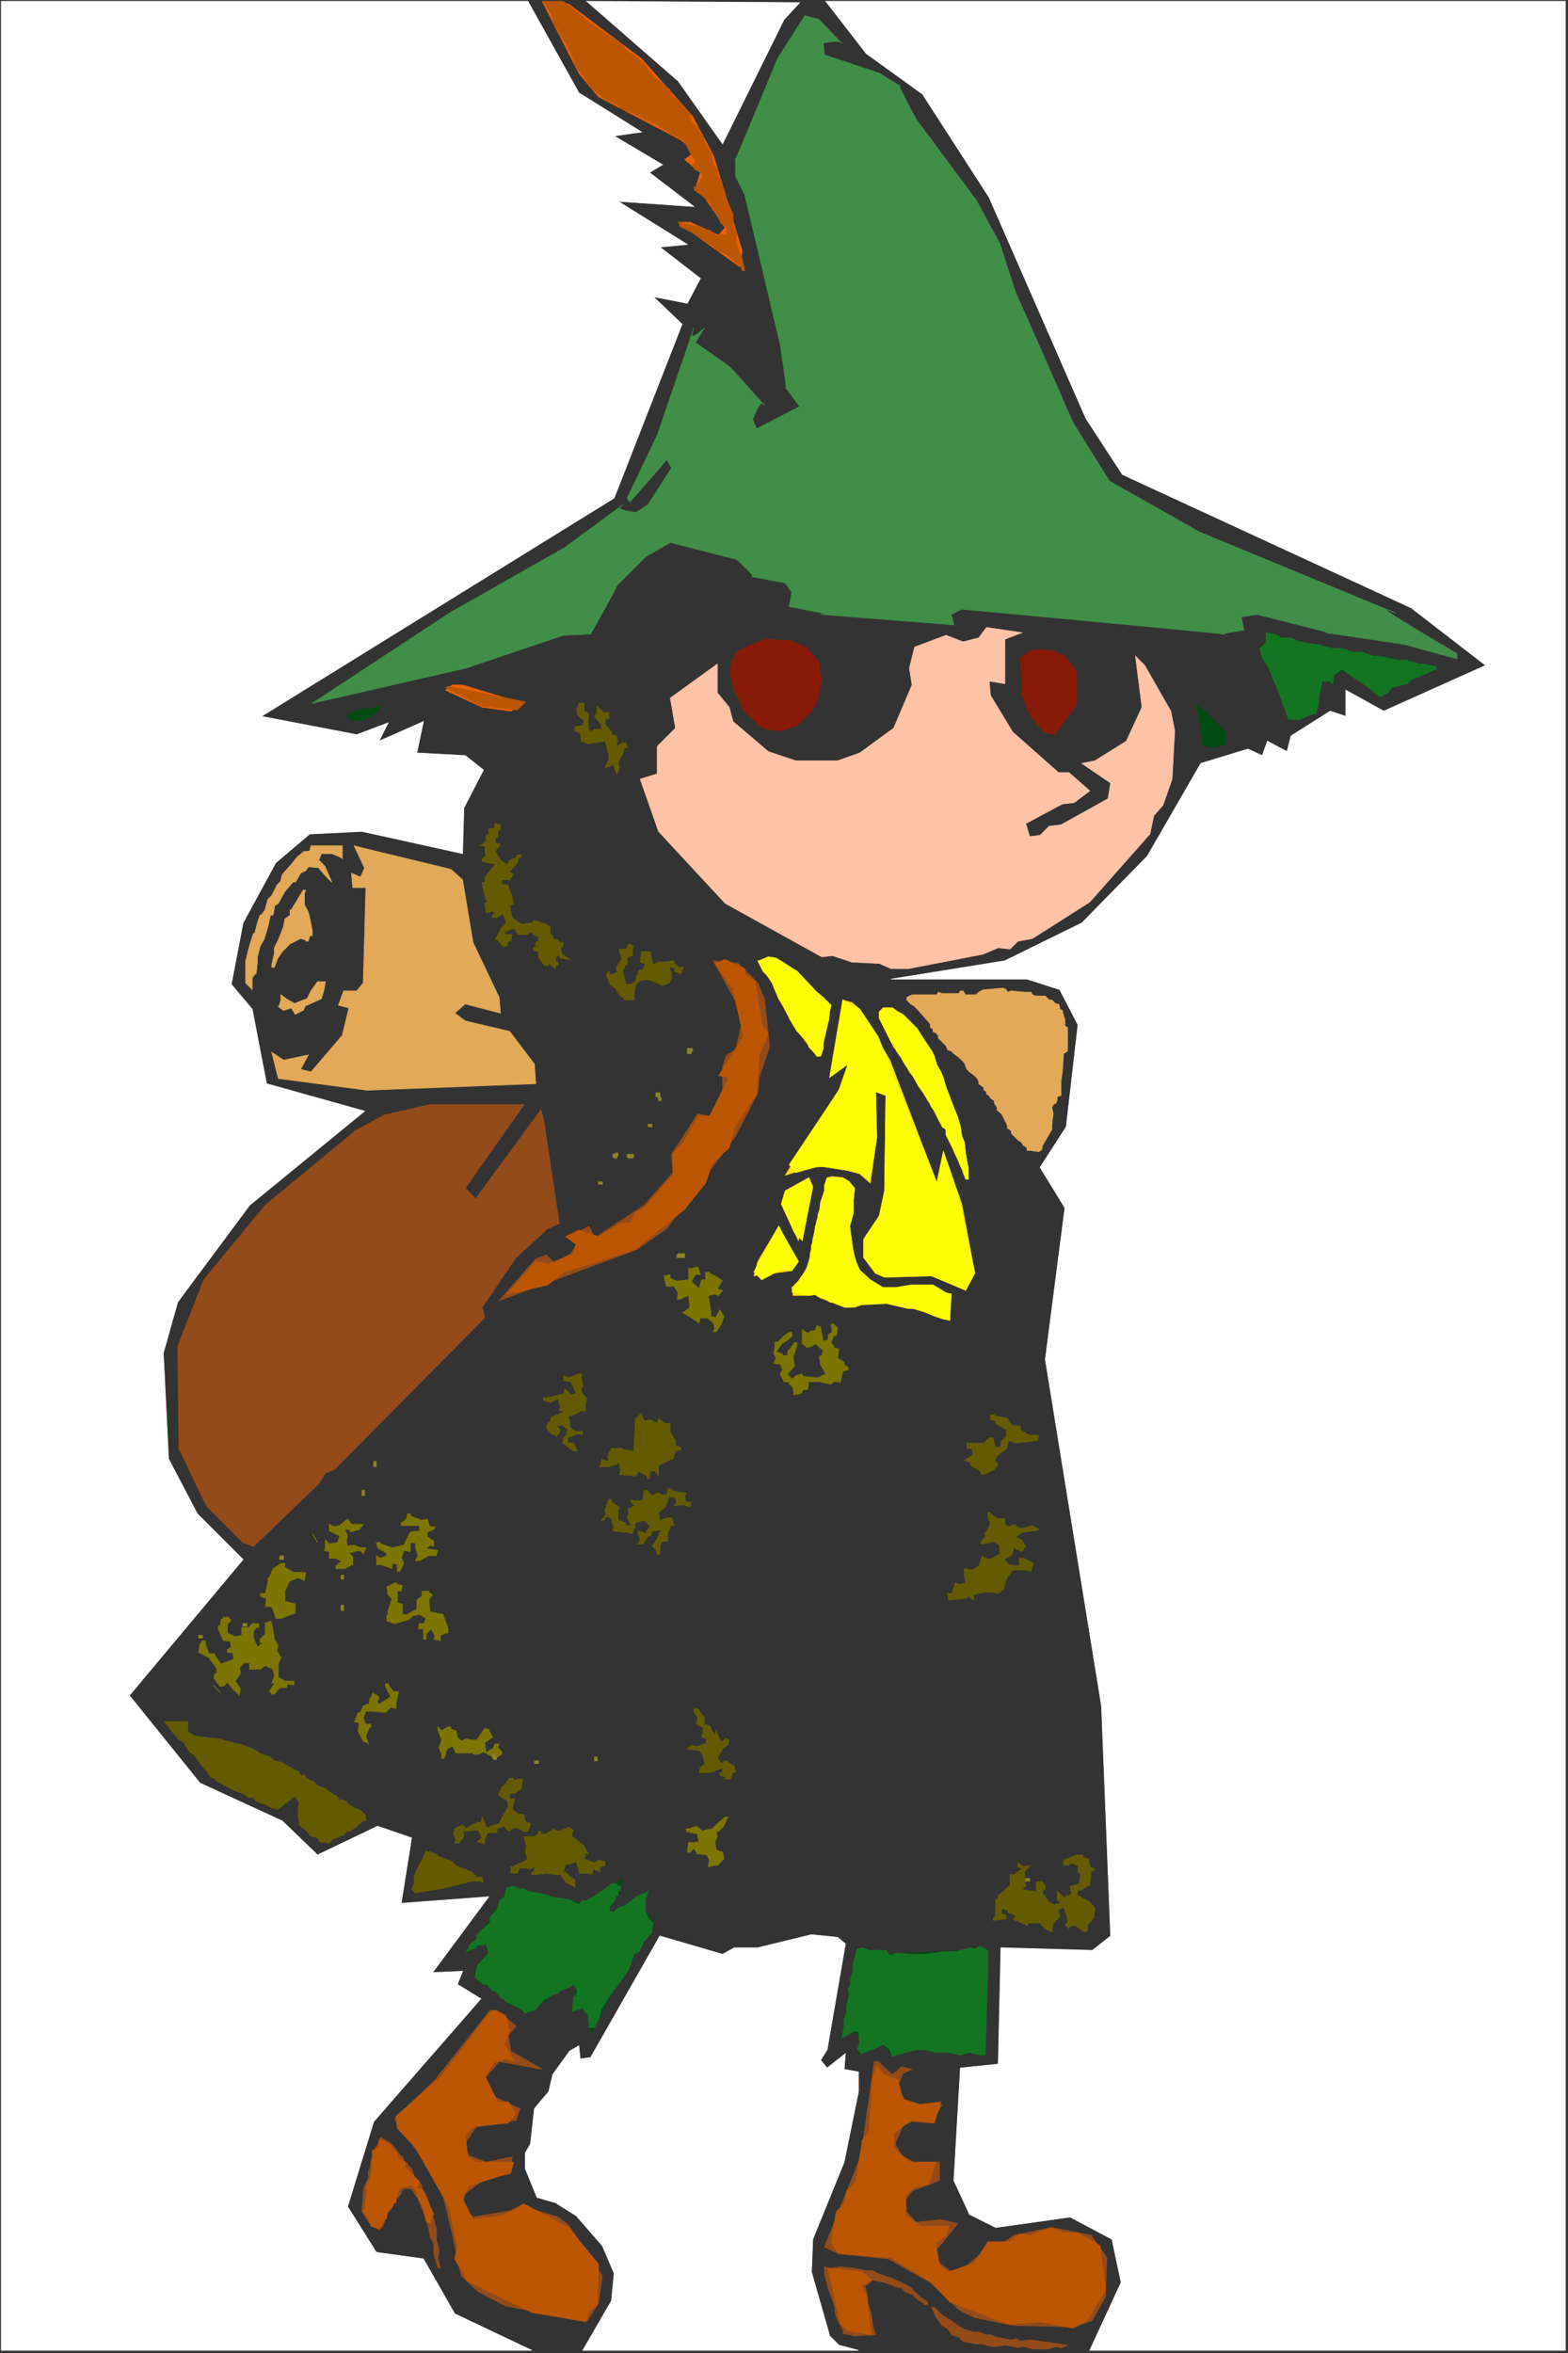 <?xml version="1.0" encoding="UTF-8"?>
<svg width="1200" height="1800" 
     viewBox="0 0 1200 1800"
     xmlns="http://www.w3.org/2000/svg"
     xmlns:inkscape="http://www.inkscape.org/namespaces/inkscape"
     xmlns:inkstitch="http://inkstitch.org/namespace">
  
  <rect x="0" y="0" width="1200" height="1800" fill="#333333" stroke="none"/>
  
  <defs>
    <!-- Definicje wzorów haftu -->
    <pattern id="satin-pattern" patternUnits="userSpaceOnUse" width="2" height="2">
      <rect width="2" height="2" fill="none"/>
      <line x1="0" y1="0" x2="2" y2="2" stroke="#000" stroke-width="0.1"/>
    </pattern>
  </defs>
  
  <g inkscape:label="Embroidery Design" inkscape:groupmode="layer">

    <path id="region_0_0"
          d="M 641.00 1482.00 L 621.00 1480.00 L 580.00 1490.00 L 562.00 1490.00 L 553.00 1495.00 L 505.00 1481.00 L 452.00 1574.00 L 444.00 1575.00 L 443.00 1565.00 L 436.00 1569.00 L 423.00 1587.00 L 420.00 1600.00 L 409.00 1613.00 L 406.00 1640.00 L 402.00 1647.00 L 402.00 1659.00 L 411.00 1681.00 L 425.00 1685.00 L 441.00 1695.00 L 461.00 1718.00 L 470.00 1739.00 L 468.00 1760.00 L 446.00 1798.00 L 657.00 1798.00 L 642.00 1794.00 L 635.00 1787.00 L 621.00 1738.00 L 622.00 1713.00 L 646.00 1654.00 L 657.00 1600.00 L 657.00 1585.00 L 646.00 1583.00 L 647.00 1571.00 L 633.00 1582.00 L 628.00 1576.00 L 633.00 1568.00 L 647.00 1487.00 Z"
          fill="rgb(254,254,254)"
          stroke="rgb(254,254,254)"
          stroke-width="0.5"
          inkstitch:object_type="fill"
          inkstitch:density_mm="0.35"
          inkstitch:angle="30"
          inkstitch:stitch_length_mm="2.8"
          inkstitch:color_sort_index="0"
          inkstitch:thread_color="#fefefe"/>

    <path id="region_0_1"
          d="M 632.00 1.00 L 663.00 41.00 L 706.00 72.00 L 757.00 151.00 L 831.00 320.00 L 859.00 363.00 L 1080.00 465.00 L 1137.00 509.00 L 1059.00 544.00 L 1030.00 528.00 L 1030.00 548.00 L 1018.00 544.00 L 988.00 563.00 L 985.00 575.00 L 970.00 567.00 L 966.00 578.00 L 955.00 573.00 L 919.00 584.00 L 878.00 655.00 L 828.00 706.00 L 769.00 735.00 L 682.00 749.00 L 786.00 749.00 L 811.00 757.00 L 825.00 784.00 L 816.00 862.00 L 796.00 893.00 L 815.00 924.00 L 800.00 1040.00 L 843.00 1305.00 L 850.00 1481.00 L 836.00 1492.00 L 766.00 1490.00 L 764.00 1579.00 L 735.00 1582.00 L 730.00 1668.00 L 742.00 1694.00 L 762.00 1704.00 L 819.00 1696.00 L 851.00 1713.00 L 858.00 1746.00 L 834.00 1798.00 L 1198.00 1798.00 L 1198.00 1.00 Z"
          fill="rgb(254,254,254)"
          stroke="rgb(254,254,254)"
          stroke-width="0.5"
          inkstitch:object_type="fill"
          inkstitch:density_mm="0.35"
          inkstitch:angle="30"
          inkstitch:stitch_length_mm="2.8"
          inkstitch:color_sort_index="0"
          inkstitch:thread_color="#fefefe"/>

    <path id="region_0_2"
          d="M 449.00 1.00 L 519.00 62.00 L 553.00 110.00 L 600.00 15.00 L 612.00 2.00 Z"
          fill="rgb(254,254,254)"
          stroke="rgb(254,254,254)"
          stroke-width="0.5"
          inkstitch:object_type="fill"
          inkstitch:density_mm="0.35"
          inkstitch:angle="30"
          inkstitch:stitch_length_mm="2.8"
          inkstitch:color_sort_index="0"
          inkstitch:thread_color="#fefefe"/>

    <path id="region_0_3"
          d="M 1.00 1.00 L 1.00 1798.00 L 407.00 1798.00 L 348.00 1770.00 L 324.00 1728.00 L 288.00 1723.00 L 266.00 1688.00 L 286.00 1623.00 L 368.00 1529.00 L 350.00 1518.00 L 354.00 1508.00 L 331.00 1509.00 L 374.00 1451.00 L 307.00 1456.00 L 315.00 1406.00 L 289.00 1397.00 L 243.00 1419.00 L 216.00 1393.00 L 153.00 1364.00 L 99.00 1297.00 L 186.00 1193.00 L 151.00 1158.00 L 129.00 1116.00 L 125.00 1035.00 L 136.00 996.00 L 191.00 922.00 L 279.00 850.00 L 204.00 829.00 L 193.00 772.00 L 177.00 753.00 L 186.00 706.00 L 211.00 660.00 L 237.00 638.00 L 277.00 636.00 L 354.00 653.00 L 355.00 618.00 L 370.00 589.00 L 356.00 578.00 L 319.00 576.00 L 324.00 552.00 L 290.00 567.00 L 297.00 553.00 L 273.00 562.00 L 200.00 548.00 L 470.00 381.00 L 522.00 248.00 L 500.00 227.00 L 526.00 232.00 L 536.00 213.00 L 505.00 189.00 L 526.00 187.00 L 473.00 154.00 L 531.00 158.00 L 497.00 132.00 L 507.00 126.00 L 470.00 104.00 L 491.00 101.00 L 443.00 71.00 L 404.00 1.00 Z"
          fill="rgb(254,254,254)"
          stroke="rgb(254,254,254)"
          stroke-width="0.5"
          inkstitch:object_type="fill"
          inkstitch:density_mm="0.35"
          inkstitch:angle="30"
          inkstitch:stitch_length_mm="2.8"
          inkstitch:color_sort_index="0"
          inkstitch:thread_color="#fefefe"/>

    <path id="region_1_0"
          d="M 557.00 1390.00 L 555.00 1390.00 L 549.00 1395.00 L 545.00 1399.00 Q 536.20 1400.70 538.00 1401.00 L 533.00 1397.00 L 527.00 1399.00 L 525.00 1399.00 Q 526.35 1401.60 525.00 1401.00 L 534.00 1403.00 L 534.00 1405.00 L 535.00 1409.00 Q 525.65 1410.20 527.00 1409.00 L 526.00 1417.00 L 528.00 1417.00 L 531.00 1414.00 Q 534.50 1418.75 533.00 1418.00 L 541.00 1419.00 L 543.00 1423.00 L 542.00 1428.00 Q 550.80 1426.10 549.00 1427.00 L 554.00 1422.00 L 553.00 1417.00 L 548.00 1415.00 Q 547.15 1407.50 547.00 1409.00 L 549.00 1405.00 L 548.00 1401.00 L 550.00 1401.00 Q 554.90 1395.65 554.00 1397.00 L 556.00 1392.00 Z"
          fill="rgb(124,117,0)"
          stroke="rgb(124,117,0)"
          stroke-width="0.5"
          inkstitch:object_type="satin"
          inkstitch:density_mm="0.3"
          inkstitch:angle="0"
          inkstitch:stitch_length_mm="3.0"
          inkstitch:color_sort_index="1"
          inkstitch:thread_color="#7c7500"/>

    <path id="region_1_1"
          d="M 335.00 1321.00 L 335.00 1323.00 L 338.00 1331.00 L 336.00 1337.00 Q 338.30 1343.20 338.00 1342.00 L 338.00 1345.00 L 340.00 1345.00 L 342.00 1338.00 Q 347.05 1335.45 346.00 1335.00 L 349.00 1341.00 L 358.00 1341.00 L 362.00 1341.00 Q 362.60 1342.15 362.00 1342.00 L 366.00 1342.00 L 370.00 1340.00 L 377.00 1344.00 Q 377.30 1345.15 377.00 1345.00 L 379.00 1345.00 L 384.00 1342.00 L 384.00 1340.00 Q 380.70 1336.10 381.00 1337.00 L 382.00 1334.00 L 379.00 1334.00 L 377.00 1338.00 Q 375.25 1338.45 376.00 1338.00 L 372.00 1341.00 L 371.00 1333.00 L 377.00 1329.00 Q 373.10 1321.95 374.00 1323.00 L 371.00 1322.00 L 365.00 1331.00 L 360.00 1331.00 Q 355.95 1330.15 357.00 1330.00 L 353.00 1332.00 L 350.00 1329.00 L 349.00 1324.00 Q 344.40 1322.55 345.00 1323.00 L 345.00 1321.00 L 343.00 1321.00 L 338.00 1324.00 Z"
          fill="rgb(124,117,0)"
          stroke="rgb(124,117,0)"
          stroke-width="0.5"
          inkstitch:object_type="satin"
          inkstitch:density_mm="0.3"
          inkstitch:angle="0"
          inkstitch:stitch_length_mm="3.0"
          inkstitch:color_sort_index="1"
          inkstitch:thread_color="#7c7500"/>

    <path id="region_1_2"
          d="M 297.00 1288.00 L 295.00 1288.00 L 295.00 1290.00 L 299.00 1298.00 Q 291.50 1302.90 293.00 1302.00 L 289.00 1304.00 L 289.00 1300.00 L 290.00 1300.00 Q 289.25 1297.25 290.00 1298.00 L 285.00 1295.00 L 284.00 1299.00 L 283.00 1299.00 Q 282.25 1303.90 283.00 1303.00 L 278.00 1305.00 L 276.00 1310.00 L 274.00 1310.00 Q 271.15 1318.20 271.00 1317.00 L 275.00 1318.00 L 274.00 1324.00 L 278.00 1332.00 Q 282.30 1333.40 282.00 1334.00 L 280.00 1328.00 L 283.00 1321.00 L 284.00 1321.00 Q 283.40 1318.70 284.00 1319.00 L 280.00 1319.00 L 278.00 1314.00 L 280.00 1309.00 Q 286.25 1309.15 284.00 1309.00 L 295.00 1310.00 L 299.00 1306.00 L 303.00 1307.00 Q 303.30 1301.05 303.00 1303.00 L 305.00 1294.00 L 301.00 1294.00 L 298.00 1290.00 Z"
          fill="rgb(124,117,0)"
          stroke="rgb(124,117,0)"
          stroke-width="0.5"
          inkstitch:object_type="satin"
          inkstitch:density_mm="0.3"
          inkstitch:angle="0"
          inkstitch:stitch_length_mm="3.0"
          inkstitch:color_sort_index="1"
          inkstitch:thread_color="#7c7500"/>

    <path id="region_1_3"
          d="M 153.00 1258.00 L 152.00 1264.00 L 160.00 1268.00 L 162.00 1271.00 Q 166.60 1277.35 166.00 1276.00 L 166.00 1280.00 L 164.00 1281.00 L 164.00 1284.00 Q 169.05 1290.90 168.00 1290.00 L 171.00 1290.00 L 174.00 1287.00 L 179.00 1293.00 Q 183.75 1296.85 183.00 1297.00 L 184.00 1292.00 L 180.00 1286.00 L 184.00 1280.00 Q 183.45 1274.80 183.00 1276.00 L 187.00 1272.00 L 191.00 1272.00 L 191.00 1277.00 Q 200.80 1276.55 199.00 1277.00 L 203.00 1274.00 L 209.00 1277.00 L 210.00 1282.00 Q 208.00 1287.90 208.00 1287.00 L 210.00 1288.00 L 206.00 1294.00 L 207.00 1294.00 Q 208.45 1296.30 208.00 1296.00 L 210.00 1296.00 L 214.00 1291.00 L 219.00 1291.00 Q 220.90 1287.70 220.00 1288.00 L 225.00 1289.00 L 225.00 1286.00 L 218.00 1286.00 Q 212.25 1282.05 213.00 1284.00 L 213.00 1273.00 L 215.00 1268.00 L 212.00 1263.00 Q 212.70 1257.65 213.00 1259.00 L 210.00 1254.00 L 208.00 1242.00 L 207.00 1240.00 Q 202.40 1242.50 203.00 1241.00 L 203.00 1250.00 L 199.00 1254.00 L 199.00 1256.00 Q 200.70 1257.60 201.00 1257.00 L 197.00 1260.00 L 194.00 1253.00 L 194.00 1248.00 Q 196.60 1244.55 196.00 1245.00 L 198.00 1245.00 L 198.00 1242.00 L 193.00 1242.00 Q 189.80 1245.45 191.00 1245.00 L 185.00 1245.00 L 185.00 1251.00 L 180.00 1252.00 Q 173.10 1248.65 174.00 1250.00 L 174.00 1243.00 L 177.00 1239.00 L 176.00 1239.00 Q 174.25 1236.70 175.00 1237.00 L 171.00 1237.00 L 171.00 1238.00 L 169.00 1239.00 Q 168.70 1243.75 169.00 1243.00 L 167.00 1244.00 L 167.00 1246.00 L 171.00 1255.00 Q 176.90 1255.75 176.00 1255.00 L 177.00 1260.00 L 174.00 1262.00 L 174.00 1264.00 Q 178.75 1264.75 178.00 1264.00 L 179.00 1269.00 L 177.00 1270.00 L 169.00 1273.00 Q 164.25 1265.80 165.00 1267.00 L 164.00 1265.00 L 160.00 1265.00 L 158.00 1260.00 Q 156.55 1254.25 157.00 1255.00 L 155.00 1255.00 Z"
          fill="rgb(124,117,0)"
          stroke="rgb(124,117,0)"
          stroke-width="0.5"
          inkstitch:object_type="satin"
          inkstitch:density_mm="0.3"
          inkstitch:angle="0"
          inkstitch:stitch_length_mm="3.0"
          inkstitch:color_sort_index="1"
          inkstitch:thread_color="#7c7500"/>

    <path id="region_1_4"
          d="M 296.00 1214.00 L 297.00 1220.00 L 300.00 1223.00 L 297.00 1232.00 Q 296.85 1236.60 297.00 1236.00 L 296.00 1236.00 L 296.00 1240.00 L 302.00 1242.00 Q 315.10 1238.10 313.00 1239.00 L 316.00 1236.00 L 321.00 1235.00 L 326.00 1238.00 Q 324.25 1242.60 325.00 1242.00 L 321.00 1242.00 L 320.00 1246.00 L 324.00 1246.00 Q 324.30 1255.20 324.00 1254.00 L 326.00 1254.00 L 326.00 1250.00 L 330.00 1246.00 Q 333.30 1252.20 333.00 1251.00 L 332.00 1254.00 L 337.00 1255.00 L 337.00 1251.00 Q 343.90 1248.25 343.00 1249.00 L 343.00 1246.00 L 339.00 1235.00 L 329.00 1233.00 Q 328.30 1222.05 328.00 1224.00 L 331.00 1220.00 L 328.00 1218.00 L 328.00 1217.00 Q 322.25 1217.60 323.00 1217.00 L 323.00 1221.00 L 319.00 1224.00 L 319.00 1231.00 Q 310.35 1235.60 312.00 1235.00 L 308.00 1235.00 L 308.00 1227.00 L 304.00 1226.00 Q 304.45 1215.65 304.00 1217.00 L 307.00 1217.00 L 308.00 1213.00 L 304.00 1212.00 Q 303.70 1210.85 304.00 1211.00 L 302.00 1211.00 Z"
          fill="rgb(124,117,0)"
          stroke="rgb(124,117,0)"
          stroke-width="0.5"
          inkstitch:object_type="satin"
          inkstitch:density_mm="0.3"
          inkstitch:angle="0"
          inkstitch:stitch_length_mm="3.0"
          inkstitch:color_sort_index="1"
          inkstitch:thread_color="#7c7500"/>

    <path id="region_1_5"
          d="M 218.00 1196.00 L 215.00 1196.00 L 209.00 1200.00 L 206.00 1207.00 Q 204.85 1207.60 205.00 1207.00 L 205.00 1211.00 L 203.00 1219.00 L 199.00 1219.00 Q 199.75 1221.60 199.00 1221.00 L 204.00 1223.00 L 203.00 1229.00 L 208.00 1229.00 Q 210.45 1235.35 210.00 1234.00 L 211.00 1238.00 L 215.00 1238.00 L 226.00 1234.00 Q 226.00 1227.95 226.00 1229.00 L 226.00 1227.00 L 218.00 1225.00 L 218.00 1217.00 Q 222.50 1208.50 221.00 1210.00 L 228.00 1207.00 L 233.00 1209.00 L 234.00 1203.00 Q 222.60 1202.40 225.00 1203.00 L 218.00 1199.00 Z"
          fill="rgb(124,117,0)"
          stroke="rgb(124,117,0)"
          stroke-width="0.5"
          inkstitch:object_type="satin"
          inkstitch:density_mm="0.3"
          inkstitch:angle="0"
          inkstitch:stitch_length_mm="3.0"
          inkstitch:color_sort_index="1"
          inkstitch:thread_color="#7c7500"/>

    <path id="region_1_6"
          d="M 278.00 1166.00 L 269.00 1166.00 L 266.00 1162.00 L 260.00 1167.00 Q 254.80 1167.85 256.00 1168.00 L 252.00 1166.00 L 252.00 1171.00 L 260.00 1175.00 Q 257.80 1180.90 259.00 1180.00 L 252.00 1181.00 L 249.00 1178.00 L 249.00 1183.00 Q 248.45 1186.60 248.00 1186.00 L 252.00 1187.00 L 252.00 1192.00 L 257.00 1192.00 Q 262.00 1194.90 262.00 1194.00 L 257.00 1198.00 L 257.00 1200.00 L 264.00 1200.00 Q 270.90 1195.65 270.00 1197.00 L 270.00 1191.00 L 267.00 1188.00 L 275.00 1186.00 Q 278.75 1188.70 278.00 1189.00 L 280.00 1184.00 L 276.00 1184.00 L 271.00 1182.00 Q 265.10 1182.55 266.00 1183.00 L 265.00 1179.00 L 266.00 1175.00 L 264.00 1170.00 Q 268.60 1170.30 268.00 1170.00 L 268.00 1172.00 L 275.00 1170.00 Z"
          fill="rgb(124,117,0)"
          stroke="rgb(124,117,0)"
          stroke-width="0.5"
          inkstitch:object_type="satin"
          inkstitch:density_mm="0.3"
          inkstitch:angle="0"
          inkstitch:stitch_length_mm="3.0"
          inkstitch:color_sort_index="1"
          inkstitch:thread_color="#7c7500"/>

    <path id="region_1_7"
          d="M 333.00 1168.00 L 329.00 1168.00 L 327.00 1162.00 L 323.00 1163.00 Q 312.65 1159.25 314.00 1160.00 L 314.00 1158.00 L 312.00 1158.00 L 311.00 1162.00 Q 306.40 1165.75 307.00 1165.00 L 307.00 1167.00 L 313.00 1167.00 L 321.00 1167.00 Q 320.95 1171.75 322.00 1171.00 L 314.00 1172.00 L 309.00 1182.00 L 300.00 1184.00 Q 289.65 1180.40 291.00 1181.00 L 291.00 1180.00 L 288.00 1180.00 L 289.00 1184.00 Q 297.05 1188.90 296.00 1188.00 L 296.00 1190.00 L 291.00 1192.00 L 288.00 1190.00 Q 288.60 1198.05 288.00 1197.00 L 292.00 1197.00 L 300.00 1200.00 L 300.00 1196.00 Q 304.60 1196.90 304.00 1196.00 L 304.00 1202.00 L 306.00 1202.00 L 309.00 1196.00 Q 307.00 1190.50 307.00 1192.00 L 309.00 1186.00 L 314.00 1187.00 L 314.00 1180.00 Q 318.60 1180.60 318.00 1180.00 L 318.00 1184.00 L 320.00 1190.00 L 318.00 1194.00 Q 322.50 1193.40 321.00 1194.00 L 328.00 1190.00 L 334.00 1190.00 L 335.00 1186.00 Q 325.10 1184.40 326.00 1185.00 L 329.00 1182.00 L 332.00 1183.00 L 332.00 1179.00 Q 326.25 1174.95 327.00 1176.00 L 327.00 1172.00 L 332.00 1170.00 Z"
          fill="rgb(124,117,0)"
          stroke="rgb(124,117,0)"
          stroke-width="0.5"
          inkstitch:object_type="satin"
          inkstitch:density_mm="0.3"
          inkstitch:angle="0"
          inkstitch:stitch_length_mm="3.0"
          inkstitch:color_sort_index="1"
          inkstitch:thread_color="#7c7500"/>

    <path id="region_1_8"
          d="M 638.00 1013.00 L 636.00 1013.00 L 637.00 1019.00 L 634.00 1021.00 Q 633.40 1025.75 634.00 1025.00 L 630.00 1026.00 L 628.00 1015.00 L 625.00 1014.00 Q 623.40 1018.60 624.00 1018.00 L 621.00 1018.00 L 618.00 1020.00 L 614.00 1017.00 Q 614.00 1027.65 614.00 1026.00 L 614.00 1028.00 L 617.00 1030.00 L 617.00 1031.00 Q 622.05 1029.55 621.00 1030.00 L 624.00 1028.00 L 630.00 1033.00 L 629.00 1037.00 Q 626.85 1038.05 627.00 1037.00 L 628.00 1044.00 L 632.00 1051.00 L 626.00 1054.00 Q 612.20 1052.55 614.00 1053.00 L 614.00 1051.00 L 610.00 1052.00 L 606.00 1055.00 Q 602.30 1050.50 602.00 1052.00 L 608.00 1045.00 L 607.00 1038.00 L 610.00 1029.00 Q 609.70 1026.70 610.00 1027.00 L 608.00 1027.00 L 604.00 1033.00 L 603.00 1033.00 Q 602.40 1037.60 603.00 1037.00 L 599.00 1037.00 L 599.00 1036.00 L 594.00 1034.00 Q 599.35 1026.65 598.00 1028.00 L 603.00 1025.00 L 606.00 1022.00 L 606.00 1019.00 Q 603.10 1019.45 604.00 1019.00 L 600.00 1022.00 L 596.00 1026.00 L 593.00 1027.00 Q 592.85 1032.20 593.00 1031.00 L 592.00 1035.00 L 594.00 1039.00 L 592.00 1043.00 Q 598.05 1043.75 597.00 1043.00 L 599.00 1048.00 L 597.00 1051.00 L 600.00 1057.00 Q 604.60 1057.30 604.00 1057.00 L 604.00 1059.00 L 605.00 1059.00 L 607.00 1062.00 Q 607.90 1067.60 607.00 1067.00 L 613.00 1066.00 L 615.00 1063.00 L 618.00 1063.00 Q 619.50 1056.10 618.00 1057.00 L 628.00 1057.00 L 636.00 1059.00 L 638.00 1057.00 Q 644.05 1056.80 643.00 1058.00 L 645.00 1049.00 L 649.00 1048.00 L 649.00 1046.00 Q 645.55 1043.40 646.00 1044.00 L 646.00 1042.00 L 641.00 1039.00 L 642.00 1032.00 Q 637.40 1030.70 638.00 1031.00 L 638.00 1030.00 L 636.00 1027.00 L 638.00 1022.00 Q 640.45 1021.10 640.00 1022.00 L 641.00 1016.00 Z"
          fill="rgb(124,117,0)"
          stroke="rgb(124,117,0)"
          stroke-width="0.5"
          inkstitch:object_type="satin"
          inkstitch:density_mm="0.3"
          inkstitch:angle="0"
          inkstitch:stitch_length_mm="3.0"
          inkstitch:color_sort_index="1"
          inkstitch:thread_color="#7c7500"/>

    <path id="region_1_9"
          d="M 508.00 976.00 L 510.00 984.00 L 516.00 984.00 L 519.00 989.00 Q 518.15 994.75 518.00 994.00 L 520.00 994.00 L 527.00 991.00 L 528.00 1000.00 Q 522.15 1005.20 522.00 1004.00 L 529.00 1008.00 L 535.00 1012.00 L 536.00 1008.00 Q 542.50 1008.60 541.00 1008.00 L 546.00 1012.00 L 547.00 1016.00 L 546.00 1019.00 Q 548.90 1018.10 548.00 1019.00 L 552.00 1013.00 L 554.00 1007.00 L 551.00 1002.00 Q 546.95 1008.75 548.00 1008.00 L 544.00 1007.00 L 544.00 1003.00 L 542.00 991.00 Q 548.20 990.00 547.00 990.00 L 550.00 991.00 L 553.00 987.00 L 549.00 986.00 Q 553.00 978.65 553.00 980.00 L 549.00 977.00 L 543.00 974.00 L 543.00 973.00 Q 539.55 973.90 540.00 973.00 L 540.00 979.00 L 537.00 979.00 L 535.00 986.00 Q 528.55 979.35 529.00 981.00 L 532.00 975.00 L 536.00 975.00 L 534.00 969.00 Q 525.95 971.50 527.00 970.00 L 527.00 979.00 L 518.00 980.00 L 513.00 978.00 Q 512.40 974.70 513.00 975.00 L 509.00 976.00 Z"
          fill="rgb(124,117,0)"
          stroke="rgb(124,117,0)"
          stroke-width="0.5"
          inkstitch:object_type="satin"
          inkstitch:density_mm="0.3"
          inkstitch:angle="0"
          inkstitch:stitch_length_mm="3.0"
          inkstitch:color_sort_index="1"
          inkstitch:thread_color="#7c7500"/>

    <path id="region_2_0"
          d="M 239.00 538.00 L 357.00 511.00 L 431.00 486.00 L 452.00 485.00 Q 477.30 440.15 471.00 449.00 L 494.00 426.00 L 513.00 415.00 L 564.00 428.00 Q 580.55 443.70 575.00 441.00 L 601.00 446.00 L 606.00 453.00 L 604.00 464.00 Q 646.90 472.10 628.00 470.00 L 730.00 478.00 L 728.00 470.00 L 736.00 466.00 Q 966.40 487.40 934.00 485.00 L 952.00 482.00 L 950.00 472.00 L 962.00 470.00 Q 1031.95 487.45 1015.00 484.00 L 1075.00 493.00 L 1115.00 504.00 L 1115.00 500.00 Q 1038.45 455.05 1068.00 469.00 L 918.00 407.00 L 849.00 368.00 L 821.00 323.00 Q 769.60 205.45 778.00 226.00 L 765.00 186.00 L 747.00 153.00 L 701.00 91.00 Q 684.80 60.75 689.00 66.00 L 673.00 56.00 L 631.00 42.00 L 630.00 33.00 Q 643.55 30.30 644.00 33.00 L 627.00 15.00 L 616.00 12.00 L 595.00 45.00 Q 558.20 134.50 563.00 121.00 L 563.00 135.00 L 570.00 149.00 L 597.00 263.00 Q 603.25 303.20 601.00 296.00 L 612.00 311.00 L 579.00 328.00 L 576.00 321.00 Q 582.45 304.00 585.00 310.00 L 559.00 281.00 L 532.00 262.00 L 539.00 251.00 Q 525.60 263.30 531.00 251.00 L 503.00 333.00 L 480.00 381.00 L 482.00 384.00 Q 514.80 347.10 510.00 351.00 L 514.00 358.00 L 496.00 386.00 L 487.00 392.00 Q 468.75 390.05 477.00 386.00 L 432.00 419.00 L 344.00 469.00 Z"
          fill="rgb(64,142,72)"
          stroke="rgb(64,142,72)"
          stroke-width="0.5"
          inkstitch:object_type="fill"
          inkstitch:density_mm="0.35"
          inkstitch:angle="30"
          inkstitch:stitch_length_mm="2.8"
          inkstitch:color_sort_index="2"
          inkstitch:thread_color="#408e48"/>

    <path id="region_3_0"
          d="M 713.00 1765.00 L 716.00 1772.00 L 721.00 1779.00 L 725.00 1781.00 Q 729.35 1787.05 728.00 1786.00 L 734.00 1788.00 L 737.00 1791.00 L 746.00 1793.00 Q 752.95 1793.30 751.00 1793.00 L 759.00 1795.00 L 763.00 1795.00 L 770.00 1794.00 Q 780.95 1796.15 779.00 1796.00 L 783.00 1795.00 L 791.00 1797.00 L 802.00 1797.00 Q 809.50 1794.85 808.00 1795.00 L 812.00 1796.00 L 817.00 1794.00 L 789.00 1790.00 Q 779.35 1790.85 781.00 1791.00 L 778.00 1789.00 L 774.00 1790.00 L 763.00 1788.00 Q 756.65 1785.70 758.00 1786.00 L 754.00 1786.00 L 749.00 1784.00 L 745.00 1784.00 Q 736.20 1781.25 738.00 1782.00 L 733.00 1779.00 L 729.00 1776.00 L 721.00 1771.00 Q 717.10 1767.10 718.00 1768.00 L 715.00 1765.00 Z"
          fill="rgb(146,75,25)"
          stroke="rgb(146,75,25)"
          stroke-width="0.5"
          inkstitch:object_type="satin"
          inkstitch:density_mm="0.3"
          inkstitch:angle="0"
          inkstitch:stitch_length_mm="3.0"
          inkstitch:color_sort_index="3"
          inkstitch:thread_color="#924b19"/>

    <path id="region_3_1"
          d="M 631.00 1734.00 L 631.00 1740.00 L 634.00 1751.00 L 637.00 1759.00 Q 639.30 1766.50 639.00 1765.00 L 639.00 1769.00 L 641.00 1775.00 L 644.00 1780.00 Q 646.50 1786.05 645.00 1785.00 L 654.00 1787.00 L 670.00 1786.00 L 668.00 1779.00 Q 666.40 1768.30 667.00 1771.00 L 664.00 1761.00 L 664.00 1757.00 L 662.00 1749.00 Q 669.25 1743.55 667.00 1744.00 L 677.00 1746.00 L 687.00 1750.00 L 690.00 1750.00 Q 693.20 1753.75 692.00 1753.00 L 698.00 1755.00 L 701.00 1758.00 L 707.00 1762.00 Q 707.45 1763.15 707.00 1763.00 L 710.00 1763.00 L 710.00 1761.00 L 704.00 1757.00 Q 698.95 1751.95 700.00 1753.00 L 697.00 1750.00 L 688.00 1745.00 L 680.00 1742.00 Q 669.20 1738.25 671.00 1739.00 L 668.00 1737.00 L 663.00 1737.00 L 652.00 1735.00 Q 641.45 1734.00 644.00 1734.00 L 635.00 1735.00 Z"
          fill="rgb(146,75,25)"
          stroke="rgb(146,75,25)"
          stroke-width="0.5"
          inkstitch:object_type="satin"
          inkstitch:density_mm="0.3"
          inkstitch:angle="0"
          inkstitch:stitch_length_mm="3.0"
          inkstitch:color_sort_index="3"
          inkstitch:thread_color="#924b19"/>

    <path id="region_3_2"
          d="M 291.00 1635.00 L 289.00 1641.00 L 285.00 1646.00 L 285.00 1650.00 Q 282.55 1661.50 283.00 1660.00 L 282.00 1660.00 L 282.00 1666.00 L 278.00 1675.00 Q 277.85 1682.55 278.00 1680.00 L 277.00 1692.00 L 281.00 1698.00 L 283.00 1701.00 Q 291.50 1706.30 290.00 1706.00 L 293.00 1703.00 L 296.00 1694.00 L 300.00 1689.00 Q 304.05 1681.35 303.00 1683.00 L 307.00 1678.00 L 307.00 1676.00 L 310.00 1674.00 Q 315.05 1674.45 314.00 1674.00 L 317.00 1677.00 L 317.00 1678.00 L 320.00 1682.00 Q 322.60 1688.50 322.00 1687.00 L 324.00 1692.00 L 326.00 1697.00 L 328.00 1704.00 Q 329.60 1712.80 329.00 1711.00 L 332.00 1716.00 L 332.00 1724.00 L 334.00 1731.00 Q 335.45 1735.60 335.00 1735.00 L 337.00 1735.00 L 335.00 1727.00 L 336.00 1721.00 Q 333.70 1712.60 334.00 1715.00 L 334.00 1705.00 L 332.00 1698.00 L 330.00 1690.00 Q 327.40 1682.35 328.00 1684.00 L 326.00 1679.00 L 323.00 1674.00 L 323.00 1672.00 Q 319.10 1666.95 320.00 1668.00 L 317.00 1665.00 L 315.00 1659.00 L 312.00 1656.00 Q 311.55 1654.55 312.00 1655.00 L 309.00 1653.00 L 309.00 1651.00 L 305.00 1647.00 Q 299.50 1639.50 301.00 1641.00 L 295.00 1637.00 Z"
          fill="rgb(146,75,25)"
          stroke="rgb(146,75,25)"
          stroke-width="0.5"
          inkstitch:object_type="satin"
          inkstitch:density_mm="0.3"
          inkstitch:angle="0"
          inkstitch:stitch_length_mm="3.0"
          inkstitch:color_sort_index="3"
          inkstitch:thread_color="#924b19"/>

    <path id="region_3_3"
          d="M 669.00 1577.00 L 659.00 1649.00 L 631.00 1719.00 L 642.00 1724.00 L 680.00 1728.00 L 712.00 1746.00 L 734.00 1767.00 L 746.00 1773.00 L 776.00 1779.00 L 823.00 1780.00 L 836.00 1775.00 L 846.00 1757.00 L 847.00 1727.00 L 835.00 1710.00 L 805.00 1704.00 L 776.00 1710.00 L 769.00 1715.00 L 761.00 1715.00 L 738.00 1735.00 L 728.00 1738.00 L 719.00 1731.00 L 716.00 1722.00 L 733.00 1701.00 L 720.00 1698.00 L 701.00 1700.00 L 694.00 1692.00 L 693.00 1683.00 L 698.00 1676.00 L 719.00 1668.00 L 719.00 1654.00 L 699.00 1654.00 L 690.00 1649.00 L 685.00 1640.00 L 691.00 1626.00 L 698.00 1623.00 L 713.00 1624.00 L 721.00 1610.00 L 705.00 1610.00 L 692.00 1606.00 L 687.00 1596.00 L 691.00 1586.00 L 698.00 1583.00 L 690.00 1581.00 L 683.00 1587.00 L 672.00 1577.00 Z"
          fill="rgb(146,75,25)"
          stroke="rgb(146,75,25)"
          stroke-width="0.5"
          inkstitch:object_type="satin"
          inkstitch:density_mm="0.3"
          inkstitch:angle="0"
          inkstitch:stitch_length_mm="3.0"
          inkstitch:color_sort_index="3"
          inkstitch:thread_color="#924b19"/>

    <path id="region_3_4"
          d="M 375.00 1538.00 L 333.00 1591.00 L 302.00 1621.00 L 337.00 1671.00 L 346.00 1708.00 L 353.00 1741.00 L 366.00 1753.00 L 387.00 1764.00 L 449.00 1776.00 L 458.00 1762.00 L 461.00 1741.00 L 435.00 1702.00 L 427.00 1696.00 L 404.00 1689.00 L 362.00 1696.00 L 354.00 1687.00 L 356.00 1678.00 L 372.00 1666.00 L 390.00 1663.00 L 392.00 1650.00 L 372.00 1654.00 L 359.00 1649.00 L 355.00 1641.00 L 365.00 1626.00 L 395.00 1622.00 L 398.00 1613.00 L 378.00 1604.00 L 372.00 1598.00 L 371.00 1590.00 L 382.00 1577.00 L 415.00 1583.00 L 391.00 1569.00 L 389.00 1557.00 L 395.00 1550.00 L 388.00 1544.00 Z"
          fill="rgb(146,75,25)"
          stroke="rgb(146,75,25)"
          stroke-width="0.5"
          inkstitch:object_type="satin"
          inkstitch:density_mm="0.3"
          inkstitch:angle="0"
          inkstitch:stitch_length_mm="3.0"
          inkstitch:color_sort_index="3"
          inkstitch:thread_color="#924b19"/>

    <path id="region_3_5"
          d="M 414.00 849.00 L 364.00 917.00 L 356.00 909.00 L 401.00 845.00 L 329.00 845.00 L 294.00 853.00 L 272.00 865.00 L 203.00 922.00 L 156.00 979.00 L 136.00 1030.00 L 137.00 1108.00 L 158.00 1152.00 L 186.00 1180.00 L 194.00 1183.00 L 244.00 1135.00 L 249.00 1127.00 L 256.00 1124.00 L 371.00 1008.00 L 369.00 1000.00 L 395.00 962.00 L 419.00 940.00 L 428.00 936.00 L 416.00 856.00 Z"
          fill="rgb(146,75,25)"
          stroke="rgb(146,75,25)"
          stroke-width="0.5"
          inkstitch:object_type="satin"
          inkstitch:density_mm="0.3"
          inkstitch:angle="0"
          inkstitch:stitch_length_mm="3.0"
          inkstitch:color_sort_index="3"
          inkstitch:thread_color="#924b19"/>

    <path id="region_3_6"
          d="M 565.00 737.00 L 546.00 735.00 L 569.00 777.00 L 563.00 803.00 L 556.00 807.00 L 553.00 816.00 L 553.00 837.00 L 543.00 854.00 L 534.00 852.00 L 514.00 883.00 L 515.00 897.00 L 493.00 922.00 L 455.00 947.00 L 451.00 938.00 L 439.00 944.00 L 441.00 952.00 L 437.00 959.00 L 424.00 966.00 L 418.00 960.00 L 410.00 963.00 L 382.00 995.00 L 487.00 956.00 L 510.00 940.00 L 563.00 869.00 L 580.00 836.00 L 581.00 824.00 L 589.00 801.00 L 585.00 764.00 L 580.00 752.00 Z"
          fill="rgb(146,75,25)"
          stroke="rgb(146,75,25)"
          stroke-width="0.5"
          inkstitch:object_type="satin"
          inkstitch:density_mm="0.3"
          inkstitch:angle="0"
          inkstitch:stitch_length_mm="3.0"
          inkstitch:color_sort_index="3"
          inkstitch:thread_color="#924b19"/>

    <path id="region_4_0"
          d="M 896.00 544.00 L 876.00 509.00 L 869.00 502.00 L 874.00 541.00 L 862.00 567.00 L 838.00 582.00 L 828.00 584.00 L 850.00 599.00 L 848.00 611.00 L 812.00 631.00 L 803.00 632.00 L 796.00 639.00 L 788.00 640.00 L 785.00 630.00 L 813.00 615.00 L 822.00 614.00 L 834.00 605.00 L 818.00 591.00 L 810.00 591.00 L 775.00 560.00 L 758.00 532.00 L 757.00 521.00 L 769.00 523.00 L 769.00 489.00 L 782.00 484.00 L 755.00 480.00 L 749.00 488.00 L 737.00 491.00 L 724.00 486.00 L 700.00 495.00 L 696.00 511.00 L 698.00 524.00 L 684.00 557.00 L 658.00 576.00 L 641.00 582.00 L 609.00 582.00 L 588.00 575.00 L 561.00 552.00 L 558.00 541.00 L 549.00 530.00 L 549.00 508.00 L 513.00 534.00 L 517.00 557.00 L 503.00 571.00 L 503.00 592.00 L 490.00 596.00 L 504.00 636.00 L 555.00 691.00 L 629.00 732.00 L 637.00 731.00 L 652.00 736.00 L 673.00 737.00 L 682.00 741.00 L 695.00 741.00 L 752.00 730.00 L 764.00 725.00 L 773.00 726.00 L 779.00 720.00 L 790.00 718.00 L 834.00 690.00 L 880.00 638.00 L 883.00 624.00 L 890.00 616.00 L 897.00 596.00 L 899.00 559.00 Z"
          fill="rgb(254,194,167)"
          stroke="rgb(254,194,167)"
          stroke-width="0.5"
          inkstitch:object_type="fill"
          inkstitch:density_mm="0.35"
          inkstitch:angle="30"
          inkstitch:stitch_length_mm="2.8"
          inkstitch:color_sort_index="4"
          inkstitch:thread_color="#fec2a7"/>

    <path id="region_5_0"
          d="M 694.000 763.000 L 694.000 765.000 L 697.000 768.000 Q 700.000 769.800 699.000 769.000 L 702.000 772.000 L 710.000 781.000 Q 712.400 784.000 712.000 783.000 L 712.000 786.000 L 714.000 787.000 L 714.000 789.000 L 716.000 790.000 L 718.000 792.000 Q 718.400 794.800 718.000 794.000 L 720.000 796.000 L 724.000 800.000 Q 725.800 803.800 725.000 803.000 L 728.000 804.000 L 730.000 806.000 L 734.000 809.000 L 738.000 813.000 L 740.000 818.000 L 742.000 820.000 L 746.000 823.000 L 748.000 825.000 Q 749.200 827.800 749.000 827.000 L 749.000 829.000 L 753.000 832.000 L 753.000 834.000 L 755.000 835.000 L 755.000 837.000 L 757.000 838.000 L 758.000 840.000 L 761.000 842.000 L 761.000 844.000 L 763.000 847.000 L 763.000 849.000 Q 767.600 853.400 766.000 851.000 L 771.000 861.000 L 771.000 863.000 L 774.000 865.000 L 774.000 867.000 L 779.000 872.000 Q 782.800 874.800 782.000 874.000 L 783.000 876.000 L 786.000 878.000 L 786.000 880.000 L 788.000 880.000 L 795.000 881.000 Q 797.600 879.000 797.000 880.000 L 798.000 876.000 L 805.000 864.000 L 805.000 860.000 L 806.000 852.000 L 805.000 847.000 Q 806.600 844.400 806.000 845.000 L 808.000 844.000 L 809.000 842.000 L 809.000 839.000 L 812.000 838.000 L 812.000 827.000 L 813.000 820.000 L 814.000 806.000 L 817.000 804.000 L 817.000 786.000 L 815.000 785.000 L 815.000 780.000 L 814.000 777.000 L 813.000 773.000 L 811.000 772.000 L 811.000 770.000 L 810.000 768.000 L 808.000 768.000 L 805.000 765.000 L 803.000 765.000 L 800.000 762.000 Q 791.000 761.800 793.000 762.000 L 790.000 761.000 L 789.000 759.000 L 784.000 759.000 L 774.000 758.000 L 771.000 759.000 L 770.000 757.000 L 768.000 756.000 L 766.000 756.000 Q 749.600 757.600 753.000 757.000 L 749.000 759.000 L 747.000 761.000 L 739.000 761.000 L 737.000 758.000 L 735.000 758.000 L 734.000 760.000 L 721.000 760.000 L 718.000 759.000 L 717.000 761.000 L 698.000 761.000 Z"
          fill="rgb(225,169,88)"
          stroke="rgb(225,169,88)"
          stroke-width="0.5"
          inkstitch:object_type="satin"
          inkstitch:density_mm="0.3"
          inkstitch:angle="0"
          inkstitch:stitch_length_mm="3.0"
          inkstitch:color_sort_index="5"
          inkstitch:thread_color="#e1a958"/>

    <path id="region_5_1"
          d="M 249.00 751.00 L 243.00 751.00 L 238.00 758.00 L 235.00 764.00 Q 223.60 768.00 226.00 768.00 L 219.00 764.00 L 215.00 761.00 L 215.00 765.00 Q 213.30 771.20 213.00 770.00 L 217.00 773.00 L 223.00 771.00 L 226.00 776.00 Q 233.20 771.95 232.00 773.00 L 234.00 769.00 L 235.00 769.00 L 246.00 764.00 L 248.00 757.00 Z"
          fill="rgb(225,169,88)"
          stroke="rgb(225,169,88)"
          stroke-width="0.5"
          inkstitch:object_type="satin"
          inkstitch:density_mm="0.3"
          inkstitch:angle="0"
          inkstitch:stitch_length_mm="3.0"
          inkstitch:color_sort_index="5"
          inkstitch:thread_color="#e1a958"/>

    <path id="region_5_2"
          d="M 234.00 681.00 L 232.00 681.00 L 229.00 686.00 L 226.00 691.00 Q 222.40 696.75 223.00 696.00 L 222.00 696.00 L 222.00 700.00 L 218.00 703.00 Q 216.55 710.65 217.00 709.00 L 215.00 714.00 L 213.00 719.00 L 210.00 725.00 Q 209.70 730.95 210.00 729.00 L 208.00 738.00 L 208.00 740.00 L 210.00 740.00 Q 212.90 732.20 212.00 734.00 L 216.00 728.00 L 222.00 722.00 L 230.00 718.00 Q 234.60 719.30 234.00 719.00 L 234.00 720.00 L 236.00 720.00 L 237.00 716.00 Q 239.30 715.40 239.00 716.00 L 239.00 712.00 L 237.00 702.00 L 236.00 698.00 Q 232.55 690.75 233.00 693.00 L 233.00 683.00 Z"
          fill="rgb(225,169,88)"
          stroke="rgb(225,169,88)"
          stroke-width="0.5"
          inkstitch:object_type="satin"
          inkstitch:density_mm="0.3"
          inkstitch:angle="0"
          inkstitch:stitch_length_mm="3.0"
          inkstitch:color_sort_index="5"
          inkstitch:thread_color="#e1a958"/>

    <path id="region_5_3"
          d="M 271.00 647.00 L 279.00 664.00 L 276.00 671.00 L 269.00 668.00 L 270.00 679.00 L 280.00 679.00 L 278.00 752.00 L 273.00 758.00 L 263.00 758.00 L 259.00 769.00 L 267.00 771.00 L 262.00 792.00 L 238.00 820.00 L 230.00 818.00 L 236.00 807.00 L 217.00 811.00 L 208.00 805.00 L 213.00 825.00 L 281.00 834.00 L 410.00 829.00 L 409.00 814.00 L 390.00 789.00 L 356.00 781.00 L 348.00 775.00 L 356.00 768.00 L 383.00 775.00 L 382.00 763.00 L 362.00 721.00 L 354.00 673.00 L 345.00 665.00 L 287.00 651.00 Z"
          fill="rgb(225,169,88)"
          stroke="rgb(225,169,88)"
          stroke-width="0.5"
          inkstitch:object_type="satin"
          inkstitch:density_mm="0.3"
          inkstitch:angle="0"
          inkstitch:stitch_length_mm="3.0"
          inkstitch:color_sort_index="5"
          inkstitch:thread_color="#e1a958"/>

    <path id="region_5_4"
          d="M 262.00 647.00 L 248.00 647.00 L 238.00 647.00 L 237.00 651.00 Q 231.50 651.75 233.00 651.00 L 227.00 656.00 L 224.00 660.00 L 216.00 669.00 Q 214.40 675.20 215.00 674.00 L 212.00 677.00 L 208.00 685.00 L 205.00 688.00 Q 202.25 697.80 203.00 696.00 L 200.00 700.00 L 199.00 700.00 L 197.00 706.00 Q 194.55 715.20 195.00 714.00 L 194.00 714.00 L 192.00 720.00 L 190.00 727.00 Q 187.70 737.75 188.00 734.00 L 188.00 752.00 L 193.00 757.00 L 193.00 748.00 Q 196.60 743.20 196.00 745.00 L 197.00 736.00 L 197.00 732.00 L 199.00 724.00 Q 202.90 716.75 202.00 719.00 L 205.00 709.00 L 207.00 700.00 L 209.00 700.00 Q 210.60 691.65 210.00 693.00 L 213.00 691.00 L 218.00 682.00 L 224.00 675.00 Q 226.90 673.95 226.00 675.00 L 230.00 668.00 L 234.00 666.00 L 236.00 663.00 Q 245.10 664.20 243.00 663.00 L 250.00 671.00 L 254.00 675.00 L 251.00 668.00 Q 247.95 661.50 249.00 663.00 L 244.00 658.00 L 246.00 653.00 L 254.00 653.00 Q 263.20 656.70 262.00 657.00 L 262.00 651.00 Z"
          fill="rgb(225,169,88)"
          stroke="rgb(225,169,88)"
          stroke-width="0.5"
          inkstitch:object_type="satin"
          inkstitch:density_mm="0.3"
          inkstitch:angle="0"
          inkstitch:stitch_length_mm="3.0"
          inkstitch:color_sort_index="5"
          inkstitch:thread_color="#e1a958"/>

    <path id="region_6_0"
          d="M 596.00 938.00 L 580.00 965.00 L 577.00 976.00 L 606.00 972.00 L 611.00 965.00 L 599.00 944.00 Z"
          fill="rgb(253,224,0)"
          stroke="rgb(253,224,0)"
          stroke-width="0.5"
          inkstitch:object_type="satin"
          inkstitch:density_mm="0.3"
          inkstitch:angle="0"
          inkstitch:stitch_length_mm="3.0"
          inkstitch:color_sort_index="6"
          inkstitch:thread_color="#fde000"/>

    <path id="region_6_1"
          d="M 619.00 901.00 L 601.00 911.00 L 598.00 921.00 L 611.00 949.00 L 622.00 908.00 Z"
          fill="rgb(253,224,0)"
          stroke="rgb(253,224,0)"
          stroke-width="0.5"
          inkstitch:object_type="satin"
          inkstitch:density_mm="0.3"
          inkstitch:angle="0"
          inkstitch:stitch_length_mm="3.0"
          inkstitch:color_sort_index="6"
          inkstitch:thread_color="#fde000"/>

    <path id="region_6_2"
          d="M 633.00 901.00 L 631.00 907.00 L 631.00 911.00 L 628.00 920.00 Q 626.55 930.10 627.00 928.00 L 625.00 934.00 L 624.00 940.00 L 622.00 948.00 Q 621.70 953.65 622.00 952.00 L 620.00 959.00 L 620.00 964.00 L 618.00 969.00 Q 611.20 980.40 613.00 978.00 L 606.00 985.00 L 607.00 991.00 L 619.00 991.00 Q 624.35 990.30 623.00 990.00 L 628.00 993.00 L 634.00 995.00 L 641.00 998.00 Q 647.95 1000.30 646.00 1000.00 L 654.00 1000.00 L 663.00 997.00 L 678.00 997.00 Q 689.55 999.60 687.00 999.00 L 695.00 1001.00 L 699.00 1001.00 L 706.00 1003.00 Q 718.40 1007.90 716.00 1007.00 L 722.00 1009.00 L 727.00 1010.00 L 727.00 1006.00 Q 727.55 987.45 728.00 990.00 L 724.00 989.00 L 714.00 983.00 L 698.00 983.00 Q 686.25 985.30 690.00 985.00 L 673.00 985.00 L 671.00 982.00 L 665.00 979.00 Q 656.50 969.90 658.00 972.00 L 655.00 965.00 L 653.00 957.00 L 651.00 943.00 Q 650.30 936.75 650.00 939.00 L 653.00 928.00 L 653.00 918.00 L 654.00 909.00 Q 648.65 902.80 650.00 904.00 L 645.00 901.00 L 637.00 900.00 Z"
          fill="rgb(253,224,0)"
          stroke="rgb(253,224,0)"
          stroke-width="0.5"
          inkstitch:object_type="satin"
          inkstitch:density_mm="0.3"
          inkstitch:angle="0"
          inkstitch:stitch_length_mm="3.0"
          inkstitch:color_sort_index="6"
          inkstitch:thread_color="#fde000"/>

    <path id="region_6_3"
          d="M 676.00 771.00 L 673.00 774.00 L 673.00 779.00 L 676.00 785.00 Q 679.75 792.50 679.00 791.00 L 681.00 795.00 L 684.00 801.00 L 688.00 806.00 Q 694.20 816.10 693.00 814.00 L 696.00 820.00 L 701.00 826.00 L 705.00 833.00 Q 711.20 843.80 710.00 842.00 L 713.00 845.00 L 715.00 850.00 L 717.00 854.00 Q 720.05 859.50 719.00 858.00 L 724.00 864.00 L 724.00 868.00 L 726.00 872.00 Q 728.75 877.65 728.00 876.00 L 731.00 883.00 L 733.00 887.00 L 735.00 890.00 Q 737.60 898.80 737.00 897.00 L 739.00 902.00 L 741.00 902.00 L 741.00 894.00 Q 738.55 880.00 739.00 883.00 L 738.00 874.00 L 736.00 869.00 L 735.00 862.00 Q 732.40 853.20 733.00 855.00 L 731.00 850.00 L 729.00 845.00 L 726.00 837.00 Q 723.40 830.20 724.00 832.00 L 722.00 825.00 L 720.00 820.00 L 717.00 815.00 Q 714.40 806.35 715.00 808.00 L 713.00 804.00 L 707.00 795.00 L 702.00 787.00 Q 697.80 782.80 699.00 784.00 L 694.00 779.00 L 691.00 776.00 L 687.00 774.00 L 683.00 771.00 Z"
          fill="rgb(253,224,0)"
          stroke="rgb(253,224,0)"
          stroke-width="0.5"
          inkstitch:object_type="satin"
          inkstitch:density_mm="0.3"
          inkstitch:angle="0"
          inkstitch:stitch_length_mm="3.0"
          inkstitch:color_sort_index="6"
          inkstitch:thread_color="#fde000"/>

    <path id="region_6_4"
          d="M 645.00 765.00 L 635.00 824.00 L 649.00 814.00 L 645.00 829.00 L 601.00 899.00 L 620.00 893.00 L 637.00 892.00 L 658.00 898.00 L 666.00 905.00 L 671.00 870.00 L 670.00 835.00 L 678.00 838.00 L 677.00 911.00 L 673.00 930.00 L 661.00 948.00 L 661.00 962.00 L 670.00 974.00 L 677.00 977.00 L 713.00 976.00 L 739.00 987.00 L 746.00 974.00 L 736.00 921.00 L 722.00 881.00 L 717.00 905.00 L 681.00 811.00 L 658.00 772.00 L 652.00 767.00 Z"
          fill="rgb(253,224,0)"
          stroke="rgb(253,224,0)"
          stroke-width="0.5"
          inkstitch:object_type="satin"
          inkstitch:density_mm="0.3"
          inkstitch:angle="0"
          inkstitch:stitch_length_mm="3.0"
          inkstitch:color_sort_index="6"
          inkstitch:thread_color="#fde000"/>

    <path id="region_6_5"
          d="M 580.00 735.00 L 584.00 743.00 L 587.00 746.00 L 591.00 752.00 Q 593.75 758.80 593.00 757.00 L 596.00 764.00 L 599.00 769.00 L 602.00 775.00 Q 605.90 781.50 605.00 780.00 L 608.00 785.00 L 613.00 792.00 L 619.00 800.00 Q 626.35 809.20 625.00 808.00 L 628.00 808.00 L 630.00 802.00 L 630.00 798.00 Q 632.60 786.45 632.00 789.00 L 634.00 781.00 L 635.00 773.00 L 636.00 769.00 Q 628.50 761.65 630.00 763.00 L 626.00 760.00 L 610.00 743.00 L 605.00 740.00 Q 597.35 734.95 599.00 736.00 L 594.00 733.00 L 588.00 732.00 L 581.00 735.00 Z"
          fill="rgb(253,224,0)"
          stroke="rgb(253,224,0)"
          stroke-width="0.5"
          inkstitch:object_type="satin"
          inkstitch:density_mm="0.3"
          inkstitch:angle="0"
          inkstitch:stitch_length_mm="3.0"
          inkstitch:color_sort_index="6"
          inkstitch:thread_color="#fde000"/>

    <path id="region_7_0"
          d="M 756.00 1491.00 L 681.00 1495.00 L 656.00 1492.00 L 645.00 1555.00 L 653.00 1553.00 L 659.00 1560.00 L 657.00 1572.00 L 676.00 1564.00 L 683.00 1572.00 L 702.00 1568.00 L 753.00 1571.00 L 755.00 1502.00 Z"
          fill="rgb(0,76,18)"
          stroke="rgb(0,76,18)"
          stroke-width="0.5"
          inkstitch:object_type="fill"
          inkstitch:density_mm="0.4"
          inkstitch:angle="45"
          inkstitch:stitch_length_mm="2.5"
          inkstitch:color_sort_index="7"
          inkstitch:thread_color="#004c12"/>

    <path id="region_7_1"
          d="M 495.00 1448.00 L 491.00 1449.00 L 488.00 1452.00 L 479.00 1457.00 Q 468.05 1464.90 470.00 1464.00 L 466.00 1463.00 L 477.00 1437.00 L 470.00 1441.00 Q 465.20 1445.20 467.00 1444.00 L 458.00 1449.00 L 455.00 1452.00 L 451.00 1453.00 Q 444.35 1455.30 446.00 1455.00 L 440.00 1455.00 L 434.00 1453.00 L 430.00 1453.00 Q 420.30 1450.40 423.00 1451.00 L 412.00 1449.00 L 408.00 1447.00 L 404.00 1447.00 Q 391.75 1443.55 394.00 1444.00 L 389.00 1444.00 L 383.00 1455.00 L 379.00 1463.00 Q 374.10 1469.35 375.00 1468.00 L 373.00 1472.00 L 372.00 1472.00 L 367.00 1480.00 Q 360.10 1489.50 361.00 1488.00 L 361.00 1490.00 L 373.00 1487.00 L 375.00 1494.00 Q 366.95 1503.35 368.00 1502.00 L 368.00 1503.00 L 363.00 1510.00 L 363.00 1512.00 Q 370.35 1515.90 369.00 1515.00 L 372.00 1518.00 L 379.00 1523.00 L 386.00 1529.00 Q 395.40 1534.50 393.00 1533.00 L 402.00 1539.00 L 406.00 1539.00 L 414.00 1533.00 Q 425.75 1523.75 422.00 1526.00 L 439.00 1518.00 L 441.00 1522.00 L 439.00 1527.00 Q 439.20 1539.35 438.00 1538.00 L 447.00 1536.00 L 450.00 1544.00 L 453.00 1555.00 Q 473.20 1514.50 469.00 1522.00 L 481.00 1505.00 L 487.00 1493.00 L 492.00 1487.00 Q 495.20 1480.05 494.00 1482.00 L 500.00 1474.00 L 499.00 1469.00 L 493.00 1461.00 L 494.00 1453.00 Z"
          fill="rgb(0,76,18)"
          stroke="rgb(0,76,18)"
          stroke-width="0.5"
          inkstitch:object_type="fill"
          inkstitch:density_mm="0.4"
          inkstitch:angle="45"
          inkstitch:stitch_length_mm="2.5"
          inkstitch:color_sort_index="7"
          inkstitch:thread_color="#004c12"/>

    <path id="region_7_2"
          d="M 291.00 540.00 L 285.00 542.00 L 279.00 542.00 L 273.00 544.00 Q 264.95 547.75 266.00 547.00 L 266.00 549.00 L 271.00 551.00 L 279.00 551.00 Q 286.50 545.95 285.00 547.00 L 289.00 544.00 Z"
          fill="rgb(0,76,18)"
          stroke="rgb(0,76,18)"
          stroke-width="0.5"
          inkstitch:object_type="fill"
          inkstitch:density_mm="0.4"
          inkstitch:angle="45"
          inkstitch:stitch_length_mm="2.5"
          inkstitch:color_sort_index="7"
          inkstitch:thread_color="#004c12"/>

    <path id="region_7_3"
          d="M 916.00 539.00 L 921.00 570.00 L 929.00 572.00 L 938.00 569.00 L 938.00 560.00 L 922.00 544.00 Z"
          fill="rgb(0,76,18)"
          stroke="rgb(0,76,18)"
          stroke-width="0.5"
          inkstitch:object_type="fill"
          inkstitch:density_mm="0.4"
          inkstitch:angle="45"
          inkstitch:stitch_length_mm="2.5"
          inkstitch:color_sort_index="7"
          inkstitch:thread_color="#004c12"/>

    <path id="region_7_4"
          d="M 964.00 496.00 L 967.00 503.00 L 971.00 511.00 L 973.00 516.00 Q 979.20 530.40 978.00 528.00 L 981.00 532.00 L 984.00 540.00 L 985.00 547.00 Q 993.95 550.15 992.00 550.00 L 998.00 548.00 L 1008.00 543.00 L 1008.00 539.00 Q 1009.15 526.75 1009.00 529.00 L 1009.00 524.00 L 1015.00 520.00 L 1019.00 523.00 Q 1020.65 515.35 1019.00 517.00 L 1030.00 512.00 L 1032.00 515.00 L 1041.00 519.00 Q 1050.80 528.65 1049.00 527.00 L 1053.00 530.00 L 1053.00 531.00 L 1061.00 529.00 Q 1070.55 522.80 1068.00 524.00 L 1078.00 521.00 L 1083.00 519.00 L 1086.00 517.00 Q 1094.95 513.25 1093.00 514.00 L 1099.00 512.00 L 1099.00 510.00 L 1095.00 510.00 Q 1088.35 507.70 1090.00 508.00 L 1084.00 508.00 L 1076.00 506.00 L 1069.00 506.00 Q 1064.05 502.55 1066.00 503.00 L 1056.00 503.00 L 1049.00 501.00 L 1045.00 501.00 Q 1035.05 498.70 1037.00 499.00 L 1032.00 499.00 L 1023.00 497.00 L 1015.00 495.00 Q 1009.65 494.70 1011.00 495.00 L 1006.00 493.00 L 1001.00 493.00 L 996.00 491.00 Q 985.75 488.55 988.00 489.00 L 981.00 488.00 L 973.00 486.00 L 973.00 485.00 Q 970.70 485.75 971.00 485.00 L 971.00 490.00 L 967.00 495.00 Z"
          fill="rgb(0,76,18)"
          stroke="rgb(0,76,18)"
          stroke-width="0.5"
          inkstitch:object_type="fill"
          inkstitch:density_mm="0.4"
          inkstitch:angle="45"
          inkstitch:stitch_length_mm="2.5"
          inkstitch:color_sort_index="7"
          inkstitch:thread_color="#004c12"/>

    <path id="region_8_0"
          d="M 596.00 938.00 L 577.00 973.00 L 583.00 979.00 L 598.00 971.00 L 606.00 972.00 L 611.00 965.00 L 598.00 942.00 Z"
          fill="rgb(254,254,3)"
          stroke="rgb(254,254,3)"
          stroke-width="0.5"
          inkstitch:object_type="satin"
          inkstitch:density_mm="0.3"
          inkstitch:angle="0"
          inkstitch:stitch_length_mm="3.0"
          inkstitch:color_sort_index="8"
          inkstitch:thread_color="#fefe03"/>

    <path id="region_8_1"
          d="M 619.00 901.00 L 601.00 911.00 L 598.00 921.00 L 608.00 943.00 L 614.00 949.00 L 622.00 908.00 Z"
          fill="rgb(254,254,3)"
          stroke="rgb(254,254,3)"
          stroke-width="0.5"
          inkstitch:object_type="satin"
          inkstitch:density_mm="0.3"
          inkstitch:angle="0"
          inkstitch:stitch_length_mm="3.0"
          inkstitch:color_sort_index="8"
          inkstitch:thread_color="#fefe03"/>

    <path id="region_8_2"
          d="M 633.00 901.00 L 631.00 907.00 L 631.00 911.00 L 628.00 920.00 Q 627.70 925.35 628.00 924.00 L 626.00 929.00 L 626.00 933.00 L 624.00 938.00 Q 622.55 949.25 623.00 947.00 L 621.00 953.00 L 621.00 958.00 L 619.00 965.00 Q 616.10 973.80 617.00 972.00 L 613.00 977.00 L 606.00 988.00 L 619.00 991.00 Q 624.65 990.30 623.00 990.00 L 630.00 993.00 L 635.00 996.00 L 640.00 997.00 Q 647.65 1000.45 646.00 1000.00 L 651.00 1000.00 L 657.00 998.00 L 662.00 998.00 Q 681.75 997.15 678.00 997.00 L 687.00 999.00 L 695.00 1001.00 L 699.00 1001.00 Q 708.55 1003.90 706.00 1003.00 L 716.00 1007.00 L 722.00 1009.00 L 727.00 1010.00 Q 727.15 1003.00 727.00 1006.00 L 728.00 990.00 L 724.00 989.00 L 714.00 983.00 Q 692.65 983.30 697.00 983.00 L 685.00 985.00 L 676.00 985.00 L 666.00 979.00 Q 656.35 969.90 658.00 972.00 L 655.00 965.00 L 653.00 959.00 L 651.00 948.00 Q 650.30 936.00 650.00 939.00 L 653.00 928.00 L 653.00 918.00 L 654.00 909.00 Q 648.65 902.80 650.00 904.00 L 645.00 901.00 L 641.00 901.00 Z"
          fill="rgb(254,254,3)"
          stroke="rgb(254,254,3)"
          stroke-width="0.5"
          inkstitch:object_type="satin"
          inkstitch:density_mm="0.3"
          inkstitch:angle="0"
          inkstitch:stitch_length_mm="3.0"
          inkstitch:color_sort_index="8"
          inkstitch:thread_color="#fefe03"/>

    <path id="region_8_3"
          d="M 676.00 771.00 L 673.00 774.00 L 673.00 779.00 L 676.00 785.00 Q 679.90 792.80 679.00 791.00 L 682.00 797.00 L 685.00 799.00 L 686.00 804.00 Q 690.05 809.65 689.00 808.00 L 693.00 815.00 L 698.00 822.00 L 703.00 831.00 Q 710.50 841.40 709.00 839.00 L 713.00 847.00 L 716.00 851.00 L 718.00 856.00 Q 721.90 863.20 721.00 862.00 L 724.00 864.00 L 724.00 868.00 L 726.00 872.00 Q 728.60 877.05 728.00 876.00 L 730.00 879.00 L 732.00 884.00 L 735.00 892.00 Q 737.60 896.35 737.00 895.00 L 739.00 901.00 L 739.00 902.00 L 741.00 902.00 Q 740.70 891.15 741.00 894.00 L 739.00 883.00 L 738.00 874.00 L 736.00 869.00 Q 734.55 859.90 735.00 862.00 L 733.00 855.00 L 731.00 850.00 L 729.00 845.00 Q 725.25 835.05 726.00 837.00 L 724.00 832.00 L 722.00 825.00 L 720.00 820.00 Q 716.25 813.20 717.00 815.00 L 715.00 808.00 L 713.00 804.00 L 707.00 795.00 Q 700.80 785.35 702.00 787.00 L 699.00 784.00 L 694.00 779.00 L 691.00 776.00 Q 685.80 773.25 687.00 774.00 L 683.00 771.00 Z"
          fill="rgb(254,254,3)"
          stroke="rgb(254,254,3)"
          stroke-width="0.5"
          inkstitch:object_type="satin"
          inkstitch:density_mm="0.3"
          inkstitch:angle="0"
          inkstitch:stitch_length_mm="3.0"
          inkstitch:color_sort_index="8"
          inkstitch:thread_color="#fefe03"/>

    <path id="region_8_4"
          d="M 645.00 765.00 L 635.00 824.00 L 649.00 814.00 L 642.00 834.00 L 604.00 891.00 L 609.00 897.00 L 627.00 892.00 L 659.00 897.00 L 665.00 903.00 L 671.00 870.00 L 670.00 835.00 L 678.00 838.00 L 677.00 911.00 L 673.00 930.00 L 661.00 948.00 L 661.00 962.00 L 670.00 974.00 L 677.00 977.00 L 713.00 976.00 L 739.00 987.00 L 746.00 974.00 L 733.00 913.00 L 722.00 881.00 L 717.00 905.00 L 672.00 793.00 L 658.00 772.00 L 651.00 769.00 Z"
          fill="rgb(254,254,3)"
          stroke="rgb(254,254,3)"
          stroke-width="0.5"
          inkstitch:object_type="satin"
          inkstitch:density_mm="0.3"
          inkstitch:angle="0"
          inkstitch:stitch_length_mm="3.0"
          inkstitch:color_sort_index="8"
          inkstitch:thread_color="#fefe03"/>

    <path id="region_8_5"
          d="M 580.00 735.00 L 584.00 743.00 L 587.00 746.00 L 591.00 752.00 Q 593.75 758.80 593.00 757.00 L 596.00 764.00 L 599.00 769.00 L 602.00 774.00 Q 604.75 780.50 604.00 779.00 L 607.00 784.00 L 610.00 789.00 L 613.00 792.00 Q 618.90 797.35 618.00 796.00 L 619.00 801.00 L 625.00 807.00 L 625.00 808.00 Q 628.75 807.10 628.00 808.00 L 630.00 802.00 L 630.00 798.00 L 632.00 789.00 Q 634.45 778.60 634.00 781.00 L 635.00 773.00 L 636.00 769.00 L 630.00 763.00 Q 623.00 757.00 626.00 760.00 L 610.00 743.00 L 605.00 740.00 L 599.00 736.00 Q 592.35 732.40 594.00 733.00 L 588.00 732.00 L 581.00 735.00 Z"
          fill="rgb(254,254,3)"
          stroke="rgb(254,254,3)"
          stroke-width="0.5"
          inkstitch:object_type="satin"
          inkstitch:density_mm="0.3"
          inkstitch:angle="0"
          inkstitch:stitch_length_mm="3.0"
          inkstitch:color_sort_index="8"
          inkstitch:thread_color="#fefe03"/>

    <path id="region_9_0"
          d="M 838.00 1430.00 L 834.00 1428.00 L 833.00 1422.00 L 829.00 1421.00 Q 828.25 1418.70 829.00 1419.00 L 824.00 1419.00 L 814.00 1423.00 L 814.00 1427.00 Q 818.75 1426.70 818.00 1427.00 L 819.00 1425.00 L 825.00 1427.00 L 825.00 1432.00 Q 827.15 1434.35 827.00 1433.00 L 826.00 1441.00 L 819.00 1443.00 L 820.00 1449.00 Q 813.35 1451.70 815.00 1452.00 L 809.00 1447.00 L 809.00 1453.00 L 812.00 1456.00 Q 805.50 1456.85 807.00 1457.00 L 802.00 1455.00 L 802.00 1453.00 L 800.00 1452.00 Q 799.70 1449.55 800.00 1450.00 L 798.00 1449.00 L 798.00 1446.00 L 800.00 1445.00 Q 799.55 1441.10 800.00 1442.00 L 797.00 1439.00 L 793.00 1440.00 L 793.00 1447.00 Q 781.50 1445.55 783.00 1446.00 L 783.00 1444.00 L 785.00 1443.00 L 784.00 1432.00 Q 788.85 1426.40 789.00 1427.00 L 783.00 1428.00 L 779.00 1425.00 L 779.00 1428.00 Q 782.55 1429.90 783.00 1429.00 L 776.00 1434.00 L 773.00 1434.00 L 773.00 1442.00 Q 767.65 1447.20 769.00 1446.00 L 764.00 1450.00 L 764.00 1452.00 L 762.00 1453.00 Q 761.70 1468.10 762.00 1466.00 L 760.00 1467.00 L 760.00 1469.00 L 770.00 1468.00 Q 769.40 1464.40 770.00 1465.00 L 766.00 1464.00 L 767.00 1460.00 L 771.00 1461.00 Q 771.90 1463.60 771.00 1463.00 L 777.00 1465.00 L 777.00 1467.00 L 775.00 1468.00 Q 787.80 1473.45 786.00 1473.00 L 787.00 1471.00 L 793.00 1471.00 L 797.00 1471.00 Q 797.15 1473.30 797.00 1473.00 L 798.00 1473.00 L 799.00 1475.00 L 805.00 1478.00 Q 805.90 1471.20 805.00 1473.00 L 811.00 1466.00 L 810.00 1461.00 L 814.00 1459.00 Q 817.45 1468.80 817.00 1467.00 L 817.00 1471.00 L 815.00 1472.00 L 818.00 1475.00 Q 819.75 1472.70 819.00 1473.00 L 823.00 1473.00 L 830.00 1478.00 L 832.00 1477.00 Q 832.75 1471.50 832.00 1473.00 L 837.00 1467.00 L 838.00 1460.00 L 834.00 1455.00 Q 822.65 1448.65 824.00 1450.00 L 825.00 1446.00 L 827.00 1446.00 L 834.00 1442.00 L 835.00 1432.00 Z"
          fill="rgb(100,91,1)"
          stroke="rgb(100,91,1)"
          stroke-width="0.5"
          inkstitch:object_type="fill"
          inkstitch:density_mm="0.4"
          inkstitch:angle="45"
          inkstitch:stitch_length_mm="2.5"
          inkstitch:color_sort_index="9"
          inkstitch:thread_color="#645b01"/>

    <path id="region_9_1"
          d="M 315.00 1445.00 L 318.00 1448.00 L 336.00 1445.00 L 341.00 1444.00 Q 357.00 1440.25 354.00 1441.00 L 361.00 1439.00 L 367.00 1439.00 L 370.00 1440.00 Q 368.25 1435.40 369.00 1436.00 L 365.00 1436.00 L 361.00 1432.00 L 356.00 1430.00 Q 348.50 1427.10 350.00 1428.00 L 346.00 1424.00 L 341.00 1422.00 L 335.00 1420.00 Q 334.25 1418.55 335.00 1419.00 L 330.00 1417.00 L 326.00 1416.00 L 323.00 1423.00 Q 319.10 1429.80 320.00 1428.00 L 317.00 1435.00 L 317.00 1441.00 Z"
          fill="rgb(100,91,1)"
          stroke="rgb(100,91,1)"
          stroke-width="0.5"
          inkstitch:object_type="fill"
          inkstitch:density_mm="0.4"
          inkstitch:angle="45"
          inkstitch:stitch_length_mm="2.5"
          inkstitch:color_sort_index="9"
          inkstitch:thread_color="#645b01"/>

    <path id="region_9_2"
          d="M 463.00 1424.00 L 458.00 1423.00 L 455.00 1425.00 L 447.00 1422.00 Q 448.45 1417.40 448.00 1418.00 L 450.00 1418.00 L 447.00 1412.00 L 442.00 1408.00 Q 436.55 1403.80 437.00 1405.00 L 439.00 1400.00 L 435.00 1398.00 L 428.00 1401.00 Q 422.50 1399.30 424.00 1399.00 L 418.00 1403.00 L 414.00 1403.00 L 414.00 1401.00 Q 411.70 1401.30 412.00 1401.00 L 412.00 1403.00 L 409.00 1405.00 L 401.00 1405.00 Q 403.15 1413.80 403.00 1412.00 L 402.00 1417.00 L 404.00 1422.00 L 401.00 1424.00 Q 390.50 1428.60 392.00 1428.00 L 391.00 1428.00 L 391.00 1433.00 L 396.00 1433.00 Q 397.90 1428.40 397.00 1429.00 L 402.00 1429.00 L 406.00 1430.00 L 409.00 1428.00 Q 408.70 1432.60 409.00 1432.00 L 407.00 1432.00 L 407.00 1434.00 L 411.00 1434.00 Q 420.10 1433.00 418.00 1433.00 L 425.00 1434.00 L 429.00 1434.00 L 433.00 1440.00 Q 441.05 1443.70 440.00 1444.00 L 440.00 1438.00 L 435.00 1435.00 L 435.00 1434.00 Q 430.70 1430.80 431.00 1432.00 L 433.00 1426.00 L 436.00 1426.00 L 441.00 1424.00 Q 444.20 1434.35 443.00 1433.00 L 449.00 1433.00 L 453.00 1434.00 L 454.00 1430.00 Q 459.75 1431.70 459.00 1432.00 L 459.00 1428.00 L 463.00 1427.00 Z"
          fill="rgb(100,91,1)"
          stroke="rgb(100,91,1)"
          stroke-width="0.5"
          inkstitch:object_type="fill"
          inkstitch:density_mm="0.4"
          inkstitch:angle="45"
          inkstitch:stitch_length_mm="2.5"
          inkstitch:color_sort_index="9"
          inkstitch:thread_color="#645b01"/>

    <path id="region_9_3"
          d="M 400.00 1361.00 L 397.00 1361.00 L 393.00 1362.00 L 393.00 1360.00 Q 388.95 1360.90 390.00 1360.00 L 386.00 1366.00 L 385.00 1366.00 L 381.00 1373.00 Q 389.20 1378.35 388.00 1377.00 L 389.00 1382.00 L 385.00 1389.00 L 382.00 1395.00 Q 371.05 1398.25 373.00 1399.00 L 369.00 1390.00 L 368.00 1394.00 L 365.00 1394.00 Q 355.35 1399.30 357.00 1399.00 L 354.00 1396.00 L 348.00 1399.00 L 347.00 1403.00 Q 349.15 1408.05 349.00 1407.00 L 348.00 1410.00 L 351.00 1410.00 L 355.00 1405.00 Q 354.65 1400.25 353.00 1401.00 L 366.00 1400.00 L 369.00 1406.00 L 365.00 1409.00 Q 371.90 1410.70 371.00 1411.00 L 371.00 1407.00 L 373.00 1402.00 L 380.00 1402.00 Q 380.90 1398.25 380.00 1399.00 L 386.00 1397.00 L 389.00 1401.00 L 394.00 1398.00 Q 400.90 1400.45 400.00 1400.00 L 400.00 1401.00 L 404.00 1401.00 L 406.00 1395.00 Q 401.25 1392.95 402.00 1394.00 L 401.00 1388.00 L 397.00 1388.00 L 392.00 1384.00 Q 393.70 1374.80 394.00 1376.00 L 390.00 1376.00 L 390.00 1372.00 L 394.00 1372.00 L 399.00 1368.00 Z"
          fill="rgb(100,91,1)"
          stroke="rgb(100,91,1)"
          stroke-width="0.5"
          inkstitch:object_type="fill"
          inkstitch:density_mm="0.4"
          inkstitch:angle="45"
          inkstitch:stitch_length_mm="2.5"
          inkstitch:color_sort_index="9"
          inkstitch:thread_color="#645b01"/>

    <path id="region_9_4"
          d="M 126.00 1317.00 L 136.00 1330.00 L 141.00 1333.00 L 144.00 1339.00 Q 149.50 1343.65 148.00 1342.00 L 154.00 1350.00 L 158.00 1355.00 L 161.00 1359.00 Q 165.60 1361.45 165.00 1361.00 L 165.00 1362.00 L 180.00 1370.00 L 186.00 1372.00 Q 191.20 1375.45 190.00 1375.00 L 194.00 1375.00 L 196.00 1378.00 L 202.00 1380.00 Q 209.65 1383.60 208.00 1383.00 L 213.00 1384.00 L 219.00 1379.00 L 226.00 1374.00 Q 229.30 1379.80 229.00 1378.00 L 228.00 1386.00 L 229.00 1396.00 L 234.00 1400.00 Q 238.35 1404.90 237.00 1404.00 L 243.00 1406.00 L 245.00 1409.00 L 252.00 1410.00 Q 255.50 1406.10 254.00 1407.00 L 262.00 1404.00 L 263.00 1404.00 L 265.00 1401.00 Q 268.05 1400.55 267.00 1401.00 L 272.00 1398.00 L 278.00 1393.00 L 280.00 1393.00 Q 279.40 1387.80 280.00 1389.00 L 276.00 1385.00 L 271.00 1383.00 L 266.00 1380.00 Q 265.55 1378.55 266.00 1379.00 L 263.00 1377.00 L 260.00 1377.00 L 258.00 1374.00 Q 250.65 1370.10 252.00 1371.00 L 249.00 1368.00 L 243.00 1366.00 L 240.00 1363.00 Q 233.95 1360.25 235.00 1361.00 L 233.00 1358.00 L 230.00 1358.00 L 228.00 1355.00 Q 220.05 1350.95 222.00 1352.00 L 215.00 1348.00 L 210.00 1347.00 L 207.00 1344.00 Q 198.05 1341.10 200.00 1342.00 L 194.00 1338.00 L 186.00 1335.00 L 170.00 1331.00 Q 169.25 1329.85 170.00 1330.00 L 165.00 1330.00 L 149.00 1328.00 L 144.00 1325.00 Q 143.10 1315.80 144.00 1317.00 L 138.00 1317.00 Z"
          fill="rgb(100,91,1)"
          stroke="rgb(100,91,1)"
          stroke-width="0.5"
          inkstitch:object_type="fill"
          inkstitch:density_mm="0.4"
          inkstitch:angle="45"
          inkstitch:stitch_length_mm="2.5"
          inkstitch:color_sort_index="9"
          inkstitch:thread_color="#645b01"/>

    <path id="region_9_5"
          d="M 531.00 1307.00 L 531.00 1309.00 L 534.00 1314.00 L 533.00 1319.00 Q 538.75 1322.20 538.00 1321.00 L 538.00 1327.00 L 537.00 1327.00 L 537.00 1329.00 Q 541.45 1330.75 541.00 1330.00 L 540.00 1334.00 L 539.00 1334.00 L 534.00 1336.00 Q 527.80 1335.30 529.00 1335.00 L 526.00 1338.00 L 535.00 1339.00 L 538.00 1343.00 Q 539.70 1350.35 540.00 1349.00 L 536.00 1352.00 L 535.00 1356.00 L 543.00 1356.00 Q 554.50 1352.00 553.00 1352.00 L 553.00 1356.00 L 551.00 1356.00 L 551.00 1358.00 Q 555.60 1359.45 555.00 1359.00 L 555.00 1361.00 L 559.00 1361.00 L 561.00 1356.00 Q 563.15 1355.25 563.00 1356.00 L 562.00 1351.00 L 557.00 1348.00 L 557.00 1347.00 Q 554.25 1347.30 555.00 1347.00 L 552.00 1349.00 L 549.00 1345.00 L 553.00 1338.00 Q 557.75 1333.95 557.00 1335.00 L 558.00 1331.00 L 555.00 1330.00 L 552.00 1333.00 Q 547.25 1323.25 548.00 1324.00 L 547.00 1328.00 L 543.00 1320.00 L 539.00 1319.00 Q 538.55 1312.65 539.00 1314.00 L 536.00 1310.00 L 534.00 1307.00 Z"
          fill="rgb(100,91,1)"
          stroke="rgb(100,91,1)"
          stroke-width="0.5"
          inkstitch:object_type="fill"
          inkstitch:density_mm="0.4"
          inkstitch:angle="45"
          inkstitch:stitch_length_mm="2.5"
          inkstitch:color_sort_index="9"
          inkstitch:thread_color="#645b01"/>

    <path id="region_9_6"
          d="M 795.00 1170.00 L 790.00 1167.00 L 784.00 1169.00 L 780.00 1169.00 Q 775.80 1165.85 777.00 1166.00 L 772.00 1168.00 L 769.00 1166.00 L 769.00 1162.00 Q 762.35 1161.40 764.00 1162.00 L 758.00 1158.00 L 758.00 1157.00 L 756.00 1157.00 Q 756.30 1162.20 756.00 1161.00 L 758.00 1165.00 L 755.00 1172.00 L 754.00 1172.00 Q 753.55 1177.05 754.00 1176.00 L 751.00 1179.00 L 751.00 1181.00 L 753.00 1181.00 Q 761.80 1179.15 760.00 1179.00 L 765.00 1182.00 L 765.00 1189.00 L 757.00 1193.00 Q 750.80 1190.75 752.00 1190.00 L 749.00 1198.00 L 744.00 1201.00 L 738.00 1200.00 Q 738.15 1206.65 738.00 1205.00 L 739.00 1211.00 L 735.00 1212.00 L 731.00 1211.00 Q 728.10 1220.20 729.00 1219.00 L 725.00 1219.00 L 726.00 1224.00 L 737.00 1223.00 Q 742.20 1221.15 741.00 1221.00 L 745.00 1224.00 L 745.00 1220.00 L 753.00 1218.00 Q 761.65 1218.15 760.00 1218.00 L 764.00 1219.00 L 768.00 1216.00 L 770.00 1208.00 Q 776.10 1199.95 774.00 1201.00 L 784.00 1201.00 L 789.00 1202.00 L 791.00 1196.00 Q 782.35 1191.40 784.00 1192.00 L 780.00 1192.00 L 780.00 1198.00 L 772.00 1197.00 Q 768.30 1191.95 768.00 1193.00 L 774.00 1190.00 L 776.00 1184.00 L 782.00 1187.00 Q 785.00 1181.65 785.00 1183.00 L 782.00 1178.00 L 777.00 1176.00 L 783.00 1172.00 L 792.00 1171.00 Z"
          fill="rgb(100,91,1)"
          stroke="rgb(100,91,1)"
          stroke-width="0.5"
          inkstitch:object_type="fill"
          inkstitch:density_mm="0.4"
          inkstitch:angle="45"
          inkstitch:stitch_length_mm="2.5"
          inkstitch:color_sort_index="9"
          inkstitch:thread_color="#645b01"/>

    <path id="region_9_7"
          d="M 529.00 1149.00 L 525.00 1149.00 L 524.00 1145.00 L 525.00 1142.00 Q 519.35 1141.70 521.00 1142.00 L 514.00 1140.00 L 514.00 1139.00 L 511.00 1139.00 Q 510.40 1143.75 511.00 1143.00 L 507.00 1144.00 L 504.00 1142.00 L 499.00 1144.00 Q 494.10 1139.40 495.00 1140.00 L 493.00 1140.00 L 492.00 1148.00 L 486.00 1148.00 Q 482.55 1147.15 483.00 1147.00 L 483.00 1149.00 L 486.00 1152.00 L 481.00 1154.00 Q 480.85 1159.05 481.00 1158.00 L 480.00 1161.00 L 483.00 1167.00 L 479.00 1167.00 Q 478.10 1164.40 479.00 1165.00 L 473.00 1163.00 L 473.00 1156.00 L 474.00 1153.00 Q 467.10 1148.10 468.00 1149.00 L 468.00 1147.00 L 466.00 1147.00 L 463.00 1155.00 Q 463.55 1160.20 464.00 1159.00 L 460.00 1163.00 L 462.00 1163.00 L 464.00 1160.00 Q 468.60 1161.60 468.00 1161.00 L 468.00 1164.00 L 470.00 1168.00 L 469.00 1171.00 Q 477.80 1172.15 476.00 1172.00 L 481.00 1172.00 L 481.00 1173.00 L 484.00 1173.00 Q 485.30 1168.40 485.00 1169.00 L 486.00 1169.00 L 486.00 1165.00 L 493.00 1163.00 Q 498.15 1168.50 498.00 1167.00 L 494.00 1173.00 L 488.00 1171.00 L 490.00 1178.00 Q 488.30 1181.45 488.00 1181.00 L 492.00 1181.00 L 496.00 1175.00 L 498.00 1175.00 Q 499.60 1170.40 499.00 1171.00 L 502.00 1171.00 L 506.00 1170.00 L 503.00 1177.00 Q 499.00 1183.50 499.00 1182.00 L 503.00 1187.00 L 503.00 1189.00 L 505.00 1189.00 Q 505.30 1180.50 505.00 1182.00 L 507.00 1179.00 L 511.00 1179.00 L 511.00 1173.00 Q 513.75 1166.10 513.00 1167.00 L 516.00 1167.00 L 514.00 1161.00 L 511.00 1161.00 Q 503.95 1163.40 505.00 1164.00 L 504.00 1157.00 L 509.00 1153.00 L 512.00 1145.00 Q 516.90 1145.60 516.00 1145.00 L 518.00 1149.00 L 516.00 1152.00 L 523.00 1151.00 L 528.00 1153.00 Z"
          fill="rgb(100,91,1)"
          stroke="rgb(100,91,1)"
          stroke-width="0.5"
          inkstitch:object_type="fill"
          inkstitch:density_mm="0.4"
          inkstitch:angle="45"
          inkstitch:stitch_length_mm="2.5"
          inkstitch:color_sort_index="9"
          inkstitch:thread_color="#645b01"/>

    <path id="region_9_8"
          d="M 795.00 1098.00 L 788.00 1098.00 L 781.00 1094.00 L 781.00 1091.00 Q 773.50 1090.10 775.00 1091.00 L 771.00 1085.00 L 761.00 1083.00 L 761.00 1082.00 Q 757.55 1082.60 758.00 1082.00 L 758.00 1086.00 L 762.00 1087.00 L 762.00 1089.00 Q 771.20 1094.50 770.00 1093.00 L 770.00 1099.00 L 766.00 1103.00 L 766.00 1107.00 Q 761.10 1106.95 762.00 1108.00 L 760.00 1100.00 L 757.00 1100.00 L 753.00 1104.00 Q 742.05 1104.00 744.00 1104.00 L 740.00 1104.00 L 740.00 1108.00 L 744.00 1108.00 Q 744.10 1114.35 745.00 1113.00 L 738.00 1117.00 L 743.00 1119.00 L 743.00 1121.00 Q 751.20 1126.05 750.00 1125.00 L 751.00 1128.00 L 753.00 1128.00 L 759.00 1125.00 Q 760.75 1124.25 760.00 1125.00 L 764.00 1120.00 L 761.00 1117.00 L 764.00 1113.00 Q 771.20 1107.35 770.00 1109.00 L 772.00 1102.00 L 776.00 1103.00 L 776.00 1104.00 Q 788.55 1102.70 786.00 1103.00 L 793.00 1102.00 L 794.00 1102.00 Z"
          fill="rgb(100,91,1)"
          stroke="rgb(100,91,1)"
          stroke-width="0.5"
          inkstitch:object_type="fill"
          inkstitch:density_mm="0.4"
          inkstitch:angle="45"
          inkstitch:stitch_length_mm="2.5"
          inkstitch:color_sort_index="9"
          inkstitch:thread_color="#645b01"/>

    <path id="region_9_9"
          d="M 521.00 1107.00 L 517.00 1106.00 L 517.00 1102.00 L 513.00 1096.00 Q 512.40 1087.95 513.00 1089.00 L 509.00 1089.00 L 504.00 1085.00 L 503.00 1089.00 Q 496.50 1085.70 498.00 1086.00 L 493.00 1087.00 L 491.00 1082.00 L 491.00 1081.00 Q 485.25 1086.80 486.00 1085.00 L 486.00 1093.00 L 485.00 1110.00 L 477.00 1109.00 Q 475.65 1107.85 477.00 1108.00 L 468.00 1108.00 L 465.00 1114.00 L 466.00 1118.00 Q 459.95 1116.60 461.00 1116.00 L 459.00 1122.00 L 466.00 1122.00 L 474.00 1119.00 Q 475.00 1126.35 475.00 1125.00 L 474.00 1128.00 L 485.00 1129.00 L 487.00 1129.00 Q 489.20 1125.00 488.00 1125.00 L 495.00 1129.00 L 495.00 1131.00 L 497.00 1131.00 Q 497.60 1125.10 497.00 1126.00 L 501.00 1125.00 L 504.00 1129.00 L 504.00 1121.00 Q 516.95 1114.35 515.00 1116.00 L 517.00 1110.00 L 521.00 1109.00 Z"
          fill="rgb(100,91,1)"
          stroke="rgb(100,91,1)"
          stroke-width="0.5"
          inkstitch:object_type="fill"
          inkstitch:density_mm="0.4"
          inkstitch:angle="45"
          inkstitch:stitch_length_mm="2.5"
          inkstitch:color_sort_index="9"
          inkstitch:thread_color="#645b01"/>

    <path id="region_9_10"
          d="M 445.00 1051.00 L 443.00 1051.00 L 435.00 1054.00 L 431.00 1052.00 Q 431.90 1056.75 431.00 1056.00 L 437.00 1057.00 L 441.00 1066.00 L 437.00 1067.00 Q 431.25 1061.85 432.00 1062.00 L 432.00 1066.00 L 428.00 1067.00 L 420.00 1069.00 Q 415.40 1069.30 416.00 1069.00 L 416.00 1071.00 L 421.00 1073.00 L 427.00 1070.00 Q 429.15 1077.35 429.00 1076.00 L 428.00 1079.00 L 432.00 1080.00 L 422.00 1084.00 Q 420.70 1088.60 421.00 1088.00 L 420.00 1088.00 L 418.00 1092.00 L 422.00 1097.00 Q 427.05 1098.55 426.00 1099.00 L 429.00 1094.00 L 426.00 1091.00 L 430.00 1090.00 Q 435.30 1094.50 435.00 1093.00 L 432.00 1100.00 L 431.00 1100.00 L 431.00 1104.00 Q 437.20 1108.90 436.00 1108.00 L 439.00 1110.00 L 442.00 1110.00 L 439.00 1104.00 Q 434.25 1103.40 435.00 1104.00 L 434.00 1100.00 L 442.00 1097.00 L 446.00 1097.00 Q 445.25 1094.70 446.00 1095.00 L 441.00 1095.00 L 436.00 1092.00 L 436.00 1087.00 Q 434.90 1083.10 434.00 1084.00 L 442.00 1081.00 L 445.00 1079.00 L 448.00 1080.00 Q 448.15 1072.50 448.00 1074.00 L 449.00 1070.00 L 445.00 1065.00 L 445.00 1061.00 Q 446.00 1059.95 446.00 1061.00 L 445.00 1054.00 Z"
          fill="rgb(100,91,1)"
          stroke="rgb(100,91,1)"
          stroke-width="0.5"
          inkstitch:object_type="fill"
          inkstitch:density_mm="0.4"
          inkstitch:angle="45"
          inkstitch:stitch_length_mm="2.5"
          inkstitch:color_sort_index="9"
          inkstitch:thread_color="#645b01"/>

    <path id="region_9_11"
          d="M 464.00 746.00 L 467.00 753.00 L 471.00 756.00 L 474.00 761.00 Q 479.65 765.60 478.00 765.00 L 485.00 765.00 L 486.00 754.00 L 490.00 750.00 Q 496.95 749.30 495.00 749.00 L 503.00 752.00 L 507.00 754.00 L 512.00 752.00 Q 514.30 747.95 514.00 749.00 L 514.00 745.00 L 512.00 740.00 L 516.00 740.00 Q 516.75 743.75 516.00 743.00 L 521.00 745.00 L 523.00 740.00 L 519.00 740.00 Q 514.05 734.40 516.00 735.00 L 506.00 736.00 L 504.00 736.00 L 500.00 738.00 Q 497.70 729.50 498.00 731.00 L 498.00 728.00 L 491.00 728.00 L 490.00 736.00 Q 494.30 737.90 494.00 737.00 L 492.00 742.00 L 489.00 742.00 L 488.00 746.00 Q 486.85 746.60 487.00 746.00 L 487.00 750.00 L 483.00 753.00 L 479.00 753.00 Q 476.00 740.75 476.00 743.00 L 479.00 738.00 L 480.00 738.00 L 480.00 733.00 Q 484.60 730.10 484.00 731.00 L 484.00 727.00 L 485.00 724.00 L 481.00 722.00 Q 478.95 726.60 480.00 726.00 L 474.00 726.00 L 474.00 728.00 L 476.00 733.00 Q 471.40 740.65 472.00 739.00 L 472.00 744.00 L 467.00 746.00 L 466.00 743.00 Z"
          fill="rgb(100,91,1)"
          stroke="rgb(100,91,1)"
          stroke-width="0.5"
          inkstitch:object_type="fill"
          inkstitch:density_mm="0.4"
          inkstitch:angle="45"
          inkstitch:stitch_length_mm="2.5"
          inkstitch:color_sort_index="9"
          inkstitch:thread_color="#645b01"/>

    <path id="region_9_12"
          d="M 379.00 630.00 L 378.00 634.00 L 374.00 634.00 L 374.00 638.00 Q 371.70 639.90 372.00 639.00 L 372.00 644.00 L 367.00 647.00 L 371.00 647.00 Q 371.70 656.50 372.00 655.00 L 369.00 657.00 L 369.00 659.00 L 379.00 661.00 Q 369.80 673.10 371.00 671.00 L 371.00 675.00 L 369.00 675.00 L 370.00 682.00 Q 373.15 691.35 373.00 690.00 L 371.00 691.00 L 372.00 698.00 L 375.00 698.00 Q 376.60 696.15 376.00 696.00 L 379.00 699.00 L 377.00 700.00 L 377.00 702.00 Q 381.20 701.55 380.00 702.00 L 385.00 699.00 L 387.00 704.00 L 387.00 707.00 Q 382.80 710.80 384.00 709.00 L 379.00 719.00 L 381.00 719.00 L 385.00 724.00 Q 388.60 723.40 388.00 724.00 L 389.00 720.00 L 391.00 720.00 L 392.00 715.00 Q 385.10 714.70 386.00 715.00 L 386.00 713.00 L 393.00 710.00 L 397.00 715.00 Q 405.20 714.70 404.00 715.00 L 405.00 713.00 L 407.00 713.00 L 408.00 715.00 Q 412.60 716.75 412.00 716.00 L 412.00 720.00 L 410.00 721.00 L 410.00 724.00 Q 407.70 725.45 408.00 725.00 L 408.00 727.00 L 412.00 728.00 L 412.00 732.00 Q 417.05 739.05 416.00 738.00 L 419.00 739.00 L 420.00 737.00 L 425.00 741.00 Q 425.30 738.55 425.00 739.00 L 427.00 738.00 L 427.00 736.00 L 425.00 735.00 Q 426.45 730.40 426.00 731.00 L 428.00 731.00 L 429.00 733.00 L 436.00 734.00 Q 428.95 728.65 430.00 730.00 L 429.00 725.00 L 431.00 724.00 L 431.00 721.00 Q 427.40 720.70 428.00 721.00 L 427.00 719.00 L 423.00 718.00 L 423.00 716.00 Q 420.70 713.95 421.00 715.00 L 421.00 709.00 L 418.00 707.00 L 409.00 704.00 Q 406.50 706.45 408.00 706.00 L 399.00 707.00 L 392.00 702.00 L 390.00 693.00 Q 393.30 690.95 393.00 692.00 L 392.00 686.00 L 389.00 678.00 L 389.00 677.00 Q 383.25 676.40 384.00 677.00 L 384.00 673.00 L 390.00 673.00 L 393.00 669.00 Q 389.45 666.65 389.00 668.00 L 396.00 660.00 L 397.00 656.00 L 399.00 656.00 Q 398.55 653.70 399.00 654.00 L 396.00 654.00 L 395.00 656.00 L 390.00 658.00 Q 387.95 662.00 389.00 662.00 L 383.00 658.00 L 379.00 651.00 L 383.00 646.00 Q 378.40 644.25 379.00 645.00 L 379.00 641.00 L 381.00 641.00 L 381.00 636.00 Q 383.30 634.25 383.00 635.00 L 383.00 631.00 Z"
          fill="rgb(100,91,1)"
          stroke="rgb(100,91,1)"
          stroke-width="0.5"
          inkstitch:object_type="fill"
          inkstitch:density_mm="0.4"
          inkstitch:angle="45"
          inkstitch:stitch_length_mm="2.5"
          inkstitch:color_sort_index="9"
          inkstitch:thread_color="#645b01"/>

    <path id="region_9_13"
          d="M 443.00 538.00 L 442.00 542.00 L 441.00 542.00 L 442.00 547.00 Q 447.60 552.20 447.00 551.00 L 446.00 555.00 L 440.00 556.00 L 440.00 559.00 Q 444.75 561.20 444.00 560.00 L 445.00 567.00 L 450.00 569.00 L 463.00 567.00 Q 466.45 579.10 466.00 577.00 L 466.00 581.00 L 463.00 587.00 L 465.00 587.00 Q 470.05 584.75 469.00 584.00 L 472.00 592.00 L 474.00 588.00 L 473.00 583.00 Q 476.75 576.35 476.00 578.00 L 478.00 572.00 L 480.00 572.00 L 479.00 568.00 Q 475.95 568.45 477.00 568.00 L 472.00 571.00 L 472.00 567.00 L 473.00 567.00 Q 471.25 562.25 472.00 563.00 L 468.00 562.00 L 468.00 560.00 L 463.00 554.00 Q 463.45 549.40 463.00 550.00 L 466.00 550.00 L 466.00 545.00 L 462.00 545.00 Q 456.25 540.00 457.00 540.00 L 457.00 545.00 L 455.00 548.00 L 460.00 554.00 Q 460.25 558.60 461.00 558.00 L 455.00 558.00 L 451.00 560.00 L 450.00 553.00 Q 450.55 544.65 451.00 546.00 L 447.00 544.00 L 447.00 538.00 Z"
          fill="rgb(100,91,1)"
          stroke="rgb(100,91,1)"
          stroke-width="0.5"
          inkstitch:object_type="fill"
          inkstitch:density_mm="0.4"
          inkstitch:angle="45"
          inkstitch:stitch_length_mm="2.5"
          inkstitch:color_sort_index="9"
          inkstitch:thread_color="#645b01"/>

    <path id="region_10_0"
          d="M 341.00 528.00 L 369.00 541.00 L 391.00 544.00 L 400.00 538.00 L 354.00 524.00 L 346.00 524.00 Z"
          fill="rgb(233,97,5)"
          stroke="rgb(233,97,5)"
          stroke-width="0.5"
          inkstitch:object_type="satin"
          inkstitch:density_mm="0.3"
          inkstitch:angle="0"
          inkstitch:stitch_length_mm="3.0"
          inkstitch:color_sort_index="10"
          inkstitch:thread_color="#e96105"/>

    <path id="region_10_1"
          d="M 415.00 1.00 L 443.00 56.00 L 458.00 74.00 L 521.00 107.00 L 532.00 116.00 L 524.00 122.00 L 536.00 132.00 L 533.00 142.00 L 555.00 174.00 L 550.00 180.00 L 528.00 170.00 L 519.00 170.00 L 566.00 204.00 L 568.00 192.00 L 546.00 119.00 L 530.00 89.00 L 491.00 45.00 L 435.00 3.00 Z"
          fill="rgb(233,97,5)"
          stroke="rgb(233,97,5)"
          stroke-width="0.5"
          inkstitch:object_type="satin"
          inkstitch:density_mm="0.3"
          inkstitch:angle="0"
          inkstitch:stitch_length_mm="3.0"
          inkstitch:color_sort_index="10"
          inkstitch:thread_color="#e96105"/>

    <path id="region_11_0"
          d="M 789.00 498.00 L 781.00 503.00 L 782.00 531.00 L 788.00 547.00 L 799.00 560.00 L 807.00 562.00 L 824.00 539.00 L 824.00 514.00 L 815.00 502.00 L 807.00 498.00 L 794.00 497.00 Z"
          fill="rgb(136,27,8)"
          stroke="rgb(136,27,8)"
          stroke-width="0.5"
          inkstitch:object_type="fill"
          inkstitch:density_mm="0.4"
          inkstitch:angle="45"
          inkstitch:stitch_length_mm="2.5"
          inkstitch:color_sort_index="11"
          inkstitch:thread_color="#881b08"/>

    <path id="region_11_1"
          d="M 565.00 498.00 L 560.00 506.00 L 559.00 516.00 L 561.00 523.00 Q 561.45 528.35 561.00 527.00 L 564.00 532.00 L 567.00 538.00 L 569.00 543.00 Q 583.70 557.25 581.00 555.00 L 587.00 558.00 L 597.00 559.00 L 604.00 557.00 Q 611.55 554.05 609.00 556.00 L 621.00 544.00 L 624.00 539.00 L 626.00 534.00 Q 628.45 521.75 628.00 524.00 L 629.00 519.00 L 627.00 513.00 L 627.00 508.00 Q 622.65 501.35 624.00 503.00 L 618.00 497.00 L 618.00 496.00 L 612.00 493.00 Q 602.10 489.40 606.00 490.00 L 586.00 489.00 L 581.00 491.00 L 576.00 493.00 Q 569.50 495.75 571.00 495.00 L 566.00 498.00 Z"
          fill="rgb(136,27,8)"
          stroke="rgb(136,27,8)"
          stroke-width="0.5"
          inkstitch:object_type="fill"
          inkstitch:density_mm="0.4"
          inkstitch:angle="45"
          inkstitch:stitch_length_mm="2.5"
          inkstitch:color_sort_index="11"
          inkstitch:thread_color="#881b08"/>

    <path id="region_12_0"
          d="M 756.00 1492.00 L 750.00 1489.00 L 746.00 1491.00 L 743.00 1490.00 Q 729.00 1493.45 732.00 1493.00 L 723.00 1493.00 L 708.00 1495.00 L 698.00 1495.00 Q 683.45 1494.15 686.00 1494.00 L 681.00 1496.00 L 678.00 1492.00 L 666.00 1492.00 Q 658.50 1489.85 660.00 1490.00 L 656.00 1491.00 L 653.00 1502.00 L 653.00 1508.00 Q 650.70 1514.50 651.00 1513.00 L 651.00 1518.00 L 649.00 1522.00 L 650.00 1526.00 Q 647.70 1535.95 648.00 1534.00 L 648.00 1539.00 L 646.00 1545.00 L 646.00 1550.00 Q 644.60 1559.90 644.00 1559.00 L 650.00 1556.00 L 653.00 1554.00 L 657.00 1554.00 Q 657.85 1565.10 658.00 1563.00 L 656.00 1568.00 L 657.00 1568.00 L 659.00 1571.00 Q 669.55 1566.95 667.00 1568.00 L 676.00 1564.00 L 681.00 1568.00 L 683.00 1573.00 Q 695.70 1569.25 693.00 1570.00 L 701.00 1568.00 L 709.00 1568.00 L 715.00 1570.00 Q 723.65 1570.00 722.00 1570.00 L 726.00 1570.00 L 735.00 1572.00 L 742.00 1570.00 Q 750.80 1572.30 749.00 1572.00 L 754.00 1572.00 L 756.00 1508.00 L 756.00 1503.00 L 756.00 1499.00 Z"
          fill="rgb(19,117,34)"
          stroke="rgb(19,117,34)"
          stroke-width="0.5"
          inkstitch:object_type="fill"
          inkstitch:density_mm="0.4"
          inkstitch:angle="45"
          inkstitch:stitch_length_mm="2.5"
          inkstitch:color_sort_index="12"
          inkstitch:thread_color="#137522"/>

    <path id="region_12_1"
          d="M 496.00 1447.00 L 487.00 1451.00 L 478.00 1458.00 L 474.00 1459.00 Q 468.80 1463.45 470.00 1463.00 L 466.00 1462.00 L 467.00 1458.00 L 471.00 1453.00 Q 471.30 1450.55 471.00 1451.00 L 473.00 1450.00 L 473.00 1447.00 L 475.00 1446.00 Q 474.70 1442.55 475.00 1443.00 L 473.00 1443.00 L 472.00 1441.00 L 468.00 1441.00 Q 459.65 1447.90 461.00 1447.00 L 459.00 1447.00 L 459.00 1448.00 L 454.00 1451.00 Q 447.80 1454.45 449.00 1454.00 L 446.00 1454.00 L 443.00 1457.00 L 435.00 1453.00 Q 423.15 1451.40 426.00 1452.00 L 416.00 1449.00 L 405.00 1447.00 L 401.00 1445.00 Q 395.80 1444.70 397.00 1445.00 L 393.00 1443.00 L 388.00 1444.00 L 386.00 1451.00 Q 382.10 1454.50 383.00 1453.00 L 380.00 1461.00 L 375.00 1467.00 L 375.00 1471.00 Q 366.65 1478.35 368.00 1477.00 L 366.00 1480.00 L 365.00 1480.00 L 365.00 1483.00 Q 358.80 1488.50 360.00 1487.00 L 357.00 1493.00 L 364.00 1490.00 L 365.00 1488.00 Q 370.05 1487.85 369.00 1488.00 L 372.00 1487.00 L 374.00 1494.00 L 365.00 1504.00 Q 363.75 1514.10 363.00 1512.00 L 370.00 1518.00 L 373.00 1518.00 L 374.00 1520.00 Q 375.45 1520.45 375.00 1520.00 L 377.00 1523.00 L 379.00 1523.00 L 384.00 1529.00 Q 386.45 1529.30 386.00 1529.00 L 387.00 1531.00 L 399.00 1537.00 L 402.00 1540.00 Q 411.10 1536.50 409.00 1538.00 L 416.00 1530.00 L 425.00 1525.00 L 427.00 1525.00 Q 429.05 1522.40 428.00 1523.00 L 434.00 1521.00 L 439.00 1518.00 L 442.00 1523.00 Q 440.55 1527.60 441.00 1527.00 L 439.00 1527.00 L 438.00 1539.00 L 446.00 1536.00 Q 450.75 1543.25 450.00 1541.00 L 451.00 1551.00 L 455.00 1551.00 L 459.00 1543.00 Q 460.20 1536.45 459.00 1539.00 L 467.00 1526.00 L 474.00 1517.00 L 481.00 1507.00 Q 486.20 1492.90 485.00 1495.00 L 489.00 1493.00 L 493.00 1485.00 L 499.00 1478.00 Q 499.55 1469.35 500.00 1471.00 L 496.00 1467.00 L 494.00 1462.00 L 494.00 1453.00 Z"
          fill="rgb(19,117,34)"
          stroke="rgb(19,117,34)"
          stroke-width="0.5"
          inkstitch:object_type="fill"
          inkstitch:density_mm="0.4"
          inkstitch:angle="45"
          inkstitch:stitch_length_mm="2.5"
          inkstitch:color_sort_index="12"
          inkstitch:thread_color="#137522"/>

    <path id="region_12_2"
          d="M 964.00 496.00 L 966.00 503.00 L 971.00 511.00 L 975.00 521.00 Q 978.90 530.25 978.00 528.00 L 981.00 536.00 L 984.00 544.00 L 986.00 550.00 Q 995.85 550.40 993.00 551.00 L 1005.00 546.00 L 1007.00 546.00 L 1009.00 539.00 Q 1009.45 531.30 1009.00 534.00 L 1012.00 521.00 L 1017.00 521.00 L 1020.00 523.00 Q 1021.05 515.35 1020.00 517.00 L 1027.00 512.00 L 1043.00 523.00 L 1049.00 527.00 Q 1054.20 531.90 1053.00 531.00 L 1057.00 533.00 L 1063.00 529.00 L 1065.00 526.00 Q 1079.25 522.10 1077.00 523.00 L 1080.00 520.00 L 1085.00 518.00 L 1094.00 514.00 Q 1099.75 511.40 1099.00 512.00 L 1099.00 510.00 L 1090.00 508.00 L 1086.00 508.00 Q 1074.45 504.55 1077.00 505.00 L 1069.00 505.00 L 1056.00 502.00 L 1051.00 502.00 Q 1040.75 498.55 1043.00 499.00 L 1036.00 499.00 L 1027.00 496.00 L 1019.00 496.00 Q 1009.80 493.55 1011.00 494.00 L 1011.00 493.00 L 1006.00 493.00 L 995.00 491.00 Q 985.90 487.55 988.00 488.00 L 981.00 488.00 L 975.00 485.00 L 969.00 484.00 Q 968.55 492.65 969.00 491.00 L 966.00 495.00 Z"
          fill="rgb(19,117,34)"
          stroke="rgb(19,117,34)"
          stroke-width="0.5"
          inkstitch:object_type="fill"
          inkstitch:density_mm="0.4"
          inkstitch:angle="45"
          inkstitch:stitch_length_mm="2.5"
          inkstitch:color_sort_index="12"
          inkstitch:thread_color="#137522"/>

    <path id="region_13_0"
          d="M 634.00 1736.00 L 643.00 1777.00 L 649.00 1783.00 L 667.00 1786.00 L 663.00 1756.00 L 659.00 1749.00 L 667.00 1744.00 L 660.00 1738.00 L 643.00 1736.00 Z"
          fill="rgb(188,86,3)"
          stroke="rgb(188,86,3)"
          stroke-width="0.5"
          inkstitch:object_type="satin"
          inkstitch:density_mm="0.3"
          inkstitch:angle="0"
          inkstitch:stitch_length_mm="3.0"
          inkstitch:color_sort_index="13"
          inkstitch:thread_color="#bc5603"/>

    <path id="region_13_1"
          d="M 290.00 1637.00 L 290.00 1642.00 L 286.00 1645.00 L 285.00 1645.00 Q 284.85 1651.35 285.00 1650.00 L 284.00 1654.00 L 285.00 1659.00 L 283.00 1667.00 Q 279.70 1673.35 280.00 1672.00 L 281.00 1676.00 L 279.00 1690.00 L 278.00 1690.00 Q 278.60 1693.05 278.00 1692.00 L 282.00 1697.00 L 284.00 1703.00 L 290.00 1705.00 Q 295.90 1695.80 295.00 1697.00 L 296.00 1697.00 L 296.00 1693.00 L 299.00 1689.00 Q 300.30 1688.40 300.00 1689.00 L 301.00 1685.00 L 303.00 1685.00 L 303.00 1681.00 Q 305.60 1674.80 305.00 1676.00 L 307.00 1673.00 L 315.00 1672.00 L 318.00 1675.00 Q 320.90 1684.10 320.00 1682.00 L 324.00 1689.00 L 326.00 1699.00 L 329.00 1701.00 Q 332.00 1692.05 332.00 1694.00 L 329.00 1688.00 L 326.00 1681.00 L 323.00 1675.00 Q 318.70 1673.10 319.00 1674.00 L 321.00 1669.00 L 317.00 1665.00 L 314.00 1662.00 Q 309.40 1656.80 310.00 1658.00 L 310.00 1654.00 L 305.00 1651.00 L 303.00 1646.00 Q 298.40 1641.25 299.00 1642.00 L 299.00 1641.00 L 292.00 1637.00 Z"
          fill="rgb(188,86,3)"
          stroke="rgb(188,86,3)"
          stroke-width="0.5"
          inkstitch:object_type="satin"
          inkstitch:density_mm="0.3"
          inkstitch:angle="0"
          inkstitch:stitch_length_mm="3.0"
          inkstitch:color_sort_index="13"
          inkstitch:thread_color="#bc5603"/>

    <path id="region_13_2"
          d="M 671.00 1580.00 L 668.00 1589.00 L 665.00 1631.00 L 660.00 1637.00 L 655.00 1669.00 L 648.00 1676.00 L 646.00 1686.00 L 640.00 1692.00 L 636.00 1716.00 L 642.00 1724.00 L 682.00 1727.00 L 713.00 1746.00 L 727.00 1761.00 L 772.00 1778.00 L 796.00 1776.00 L 821.00 1781.00 L 832.00 1775.00 L 846.00 1752.00 L 842.00 1718.00 L 825.00 1708.00 L 813.00 1708.00 L 805.00 1704.00 L 788.00 1710.00 L 780.00 1709.00 L 773.00 1715.00 L 756.00 1715.00 L 746.00 1731.00 L 726.00 1738.00 L 719.00 1733.00 L 716.00 1716.00 L 724.00 1710.00 L 726.00 1703.00 L 705.00 1703.00 L 693.00 1695.00 L 693.00 1679.00 L 700.00 1673.00 L 711.00 1671.00 L 716.00 1654.00 L 696.00 1654.00 L 684.00 1643.00 L 684.00 1632.00 L 697.00 1622.00 L 715.00 1624.00 L 720.00 1608.00 L 703.00 1610.00 L 691.00 1606.00 L 687.00 1591.00 L 676.00 1587.00 Z"
          fill="rgb(188,86,3)"
          stroke="rgb(188,86,3)"
          stroke-width="0.5"
          inkstitch:object_type="satin"
          inkstitch:density_mm="0.3"
          inkstitch:angle="0"
          inkstitch:stitch_length_mm="3.0"
          inkstitch:color_sort_index="13"
          inkstitch:thread_color="#bc5603"/>

    <path id="region_13_3"
          d="M 376.00 1538.00 L 338.00 1588.00 L 303.00 1619.00 L 304.00 1628.00 L 318.00 1643.00 L 344.00 1689.00 L 350.00 1719.00 L 348.00 1728.00 L 358.00 1745.00 L 407.00 1769.00 L 448.00 1776.00 L 451.00 1768.00 L 457.00 1763.00 L 458.00 1732.00 L 435.00 1704.00 L 401.00 1686.00 L 384.00 1695.00 L 362.00 1698.00 L 354.00 1682.00 L 359.00 1672.00 L 391.00 1662.00 L 393.00 1654.00 L 365.00 1654.00 L 358.00 1650.00 L 356.00 1633.00 L 362.00 1627.00 L 389.00 1624.00 L 395.00 1617.00 L 389.00 1608.00 L 381.00 1608.00 L 371.00 1588.00 L 378.00 1578.00 L 386.00 1575.00 L 394.00 1577.00 L 386.00 1564.00 L 390.00 1553.00 L 387.00 1542.00 L 380.00 1538.00 Z"
          fill="rgb(188,86,3)"
          stroke="rgb(188,86,3)"
          stroke-width="0.5"
          inkstitch:object_type="satin"
          inkstitch:density_mm="0.3"
          inkstitch:angle="0"
          inkstitch:stitch_length_mm="3.0"
          inkstitch:color_sort_index="13"
          inkstitch:thread_color="#bc5603"/>

    <path id="region_13_4"
          d="M 570.00 741.00 L 555.00 734.00 L 547.00 737.00 L 561.00 757.00 L 569.00 793.00 L 550.00 823.00 L 558.00 824.00 L 543.00 854.00 L 535.00 853.00 L 523.00 874.00 L 515.00 882.00 L 515.00 899.00 L 493.00 924.00 L 486.00 928.00 L 483.00 935.00 L 475.00 936.00 L 458.00 946.00 L 443.00 941.00 L 433.00 946.00 L 441.00 952.00 L 439.00 959.00 L 420.00 967.00 L 410.00 965.00 L 388.00 990.00 L 419.00 983.00 L 432.00 973.00 L 486.00 956.00 L 524.00 925.00 L 540.00 905.00 L 545.00 890.00 L 558.00 878.00 L 563.00 861.00 L 579.00 837.00 L 581.00 807.00 L 588.00 791.00 L 583.00 783.00 L 578.00 751.00 L 570.00 745.00 Z"
          fill="rgb(188,86,3)"
          stroke="rgb(188,86,3)"
          stroke-width="0.5"
          inkstitch:object_type="satin"
          inkstitch:density_mm="0.3"
          inkstitch:angle="0"
          inkstitch:stitch_length_mm="3.0"
          inkstitch:color_sort_index="13"
          inkstitch:thread_color="#bc5603"/>

    <path id="region_13_5"
          d="M 341.00 526.00 L 368.00 540.00 L 396.00 543.00 L 402.00 537.00 L 343.00 525.00 Z"
          fill="rgb(188,86,3)"
          stroke="rgb(188,86,3)"
          stroke-width="0.5"
          inkstitch:object_type="satin"
          inkstitch:density_mm="0.3"
          inkstitch:angle="0"
          inkstitch:stitch_length_mm="3.0"
          inkstitch:color_sort_index="13"
          inkstitch:thread_color="#bc5603"/>

    <path id="region_13_6"
          d="M 416.00 1.00 L 422.00 11.00 L 425.00 21.00 L 427.00 22.00 Q 431.75 32.35 431.00 31.00 L 432.00 31.00 L 437.00 41.00 L 442.00 54.00 Q 445.45 55.45 445.00 55.00 L 445.00 57.00 L 447.00 58.00 L 451.00 66.00 Q 466.45 78.25 463.00 76.00 L 474.00 81.00 L 475.00 83.00 L 488.00 88.00 Q 495.40 92.20 493.00 91.00 L 504.00 96.00 L 513.00 102.00 L 523.00 107.00 Q 533.90 127.00 533.00 124.00 L 529.00 127.00 L 530.00 127.00 L 532.00 130.00 Q 535.90 130.75 535.00 130.00 L 538.00 135.00 L 533.00 143.00 L 531.00 143.00 Q 532.20 146.20 531.00 145.00 L 539.00 151.00 L 544.00 156.00 L 545.00 160.00 Q 549.05 164.65 548.00 163.00 L 552.00 171.00 L 556.00 174.00 L 556.00 179.00 Q 547.05 180.55 549.00 181.00 L 543.00 176.00 L 539.00 176.00 L 538.00 174.00 Q 517.30 169.85 520.00 170.00 L 520.00 173.00 L 532.00 179.00 L 537.00 183.00 Q 547.65 189.20 546.00 188.00 L 548.00 191.00 L 556.00 195.00 L 567.00 204.00 Q 568.45 207.45 568.00 207.00 L 570.00 207.00 L 568.00 198.00 L 563.00 185.00 Q 563.70 176.20 564.00 178.00 L 561.00 173.00 L 561.00 164.00 L 557.00 155.00 Q 550.80 134.85 552.00 138.00 L 549.00 134.00 L 549.00 130.00 L 546.00 126.00 Q 543.95 115.45 545.00 118.00 L 539.00 109.00 L 538.00 103.00 L 535.00 101.00 Q 534.10 97.80 535.00 99.00 L 529.00 93.00 L 528.00 87.00 L 524.00 82.00 Q 512.35 71.05 514.00 73.00 L 513.00 69.00 L 501.00 59.00 L 492.00 48.00 Q 487.05 43.50 489.00 45.00 L 479.00 38.00 L 476.00 34.00 L 455.00 20.00 Q 453.55 17.70 454.00 18.00 L 452.00 18.00 L 444.00 11.00 L 431.00 1.00 Z"
          fill="rgb(188,86,3)"
          stroke="rgb(188,86,3)"
          stroke-width="0.5"
          inkstitch:object_type="satin"
          inkstitch:density_mm="0.3"
          inkstitch:angle="0"
          inkstitch:stitch_length_mm="3.0"
          inkstitch:color_sort_index="13"
          inkstitch:thread_color="#bc5603"/>

    <path id="region_14_0"
          d="M 785.00 1437.00 L 785.00 1439.00 L 788.00 1439.00 L 788.00 1437.00 Z"
          fill="rgb(142,130,41)"
          stroke="rgb(142,130,41)"
          stroke-width="0.5"
          inkstitch:object_type="satin"
          inkstitch:density_mm="0.3"
          inkstitch:angle="0"
          inkstitch:stitch_length_mm="3.0"
          inkstitch:color_sort_index="14"
          inkstitch:thread_color="#8e8229"/>

    <path id="region_14_1"
          d="M 409.00 1347.00 L 409.00 1349.00 L 412.00 1349.00 L 412.00 1347.00 Z"
          fill="rgb(142,130,41)"
          stroke="rgb(142,130,41)"
          stroke-width="0.5"
          inkstitch:object_type="satin"
          inkstitch:density_mm="0.3"
          inkstitch:angle="0"
          inkstitch:stitch_length_mm="3.0"
          inkstitch:color_sort_index="14"
          inkstitch:thread_color="#8e8229"/>

    <path id="region_14_2"
          d="M 455.00 1344.00 L 455.00 1347.00 L 457.00 1347.00 L 457.00 1344.00 Z"
          fill="rgb(142,130,41)"
          stroke="rgb(142,130,41)"
          stroke-width="0.5"
          inkstitch:object_type="satin"
          inkstitch:density_mm="0.3"
          inkstitch:angle="0"
          inkstitch:stitch_length_mm="3.0"
          inkstitch:color_sort_index="14"
          inkstitch:thread_color="#8e8229"/>

    <path id="region_14_3"
          d="M 377.00 1342.00 L 377.00 1345.00 L 378.00 1346.00 L 380.00 1346.00 L 380.00 1344.00 L 379.00 1343.00 L 379.00 1342.00 Z"
          fill="rgb(142,130,41)"
          stroke="rgb(142,130,41)"
          stroke-width="0.5"
          inkstitch:object_type="satin"
          inkstitch:density_mm="0.3"
          inkstitch:angle="0"
          inkstitch:stitch_length_mm="3.0"
          inkstitch:color_sort_index="14"
          inkstitch:thread_color="#8e8229"/>

    <path id="region_14_4"
          d="M 163.00 1289.00 L 169.00 1295.00 Z"
          fill="rgb(142,130,41)"
          stroke="rgb(142,130,41)"
          stroke-width="0.5"
          inkstitch:object_type="satin"
          inkstitch:density_mm="0.3"
          inkstitch:angle="0"
          inkstitch:stitch_length_mm="3.0"
          inkstitch:color_sort_index="14"
          inkstitch:thread_color="#8e8229"/>

    <path id="region_14_5"
          d="M 152.00 1251.00 L 152.00 1253.00 L 155.00 1253.00 L 155.00 1251.00 Z"
          fill="rgb(142,130,41)"
          stroke="rgb(142,130,41)"
          stroke-width="0.5"
          inkstitch:object_type="satin"
          inkstitch:density_mm="0.3"
          inkstitch:angle="0"
          inkstitch:stitch_length_mm="3.0"
          inkstitch:color_sort_index="14"
          inkstitch:thread_color="#8e8229"/>

    <path id="region_14_6"
          d="M 186.00 1242.00 L 186.00 1244.00 L 189.00 1244.00 L 189.00 1242.00 Z"
          fill="rgb(142,130,41)"
          stroke="rgb(142,130,41)"
          stroke-width="0.5"
          inkstitch:object_type="satin"
          inkstitch:density_mm="0.3"
          inkstitch:angle="0"
          inkstitch:stitch_length_mm="3.0"
          inkstitch:color_sort_index="14"
          inkstitch:thread_color="#8e8229"/>

    <path id="region_14_7"
          d="M 261.00 1228.00 L 261.00 1232.00 L 263.00 1232.00 L 263.00 1228.00 Z"
          fill="rgb(142,130,41)"
          stroke="rgb(142,130,41)"
          stroke-width="0.5"
          inkstitch:object_type="satin"
          inkstitch:density_mm="0.3"
          inkstitch:angle="0"
          inkstitch:stitch_length_mm="3.0"
          inkstitch:color_sort_index="14"
          inkstitch:thread_color="#8e8229"/>

    <path id="region_14_8"
          d="M 261.00 1205.00 L 261.00 1208.00 L 263.00 1208.00 L 263.00 1205.00 Z"
          fill="rgb(142,130,41)"
          stroke="rgb(142,130,41)"
          stroke-width="0.5"
          inkstitch:object_type="satin"
          inkstitch:density_mm="0.3"
          inkstitch:angle="0"
          inkstitch:stitch_length_mm="3.0"
          inkstitch:color_sort_index="14"
          inkstitch:thread_color="#8e8229"/>

    <path id="region_14_9"
          d="M 215.00 1190.00 L 214.00 1191.00 L 214.00 1193.00 L 217.00 1193.00 L 217.00 1190.00 Z"
          fill="rgb(142,130,41)"
          stroke="rgb(142,130,41)"
          stroke-width="0.5"
          inkstitch:object_type="satin"
          inkstitch:density_mm="0.3"
          inkstitch:angle="0"
          inkstitch:stitch_length_mm="3.0"
          inkstitch:color_sort_index="14"
          inkstitch:thread_color="#8e8229"/>

    <path id="region_14_10"
          d="M 239.00 1173.00 L 243.00 1180.00 Z"
          fill="rgb(142,130,41)"
          stroke="rgb(142,130,41)"
          stroke-width="0.5"
          inkstitch:object_type="satin"
          inkstitch:density_mm="0.3"
          inkstitch:angle="0"
          inkstitch:stitch_length_mm="3.0"
          inkstitch:color_sort_index="14"
          inkstitch:thread_color="#8e8229"/>

    <path id="region_14_11"
          d="M 277.00 1140.00 L 277.00 1144.00 L 279.00 1144.00 L 279.00 1140.00 Z"
          fill="rgb(142,130,41)"
          stroke="rgb(142,130,41)"
          stroke-width="0.5"
          inkstitch:object_type="satin"
          inkstitch:density_mm="0.3"
          inkstitch:angle="0"
          inkstitch:stitch_length_mm="3.0"
          inkstitch:color_sort_index="14"
          inkstitch:thread_color="#8e8229"/>

    <path id="region_14_12"
          d="M 286.00 1118.00 L 286.00 1122.00 L 288.00 1122.00 L 288.00 1118.00 Z"
          fill="rgb(142,130,41)"
          stroke="rgb(142,130,41)"
          stroke-width="0.5"
          inkstitch:object_type="satin"
          inkstitch:density_mm="0.3"
          inkstitch:angle="0"
          inkstitch:stitch_length_mm="3.0"
          inkstitch:color_sort_index="14"
          inkstitch:thread_color="#8e8229"/>

    <path id="region_14_13"
          d="M 518.00 960.00 L 518.00 962.00 L 524.00 962.00 L 524.00 959.00 L 519.00 959.00 Z"
          fill="rgb(142,130,41)"
          stroke="rgb(142,130,41)"
          stroke-width="0.5"
          inkstitch:object_type="satin"
          inkstitch:density_mm="0.3"
          inkstitch:angle="0"
          inkstitch:stitch_length_mm="3.0"
          inkstitch:color_sort_index="14"
          inkstitch:thread_color="#8e8229"/>

    <path id="region_14_14"
          d="M 458.00 904.00 L 458.00 906.00 L 461.00 906.00 L 461.00 904.00 Z"
          fill="rgb(142,130,41)"
          stroke="rgb(142,130,41)"
          stroke-width="0.5"
          inkstitch:object_type="satin"
          inkstitch:density_mm="0.3"
          inkstitch:angle="0"
          inkstitch:stitch_length_mm="3.0"
          inkstitch:color_sort_index="14"
          inkstitch:thread_color="#8e8229"/>

    <path id="region_14_15"
          d="M 480.00 883.00 L 480.00 885.00 L 481.00 886.00 L 484.00 886.00 L 485.00 885.00 L 485.00 883.00 Z"
          fill="rgb(142,130,41)"
          stroke="rgb(142,130,41)"
          stroke-width="0.5"
          inkstitch:object_type="satin"
          inkstitch:density_mm="0.3"
          inkstitch:angle="0"
          inkstitch:stitch_length_mm="3.0"
          inkstitch:color_sort_index="14"
          inkstitch:thread_color="#8e8229"/>

    <path id="region_14_16"
          d="M 473.00 882.00 L 471.00 882.00 L 470.00 883.00 L 469.00 883.00 L 469.00 885.00 L 470.00 886.00 L 472.00 886.00 L 472.00 885.00 L 473.00 884.00 Z"
          fill="rgb(142,130,41)"
          stroke="rgb(142,130,41)"
          stroke-width="0.5"
          inkstitch:object_type="satin"
          inkstitch:density_mm="0.3"
          inkstitch:angle="0"
          inkstitch:stitch_length_mm="3.0"
          inkstitch:color_sort_index="14"
          inkstitch:thread_color="#8e8229"/>

    <path id="region_14_17"
          d="M 496.00 860.00 L 496.00 862.00 L 499.00 862.00 L 499.00 860.00 Z"
          fill="rgb(142,130,41)"
          stroke="rgb(142,130,41)"
          stroke-width="0.5"
          inkstitch:object_type="satin"
          inkstitch:density_mm="0.3"
          inkstitch:angle="0"
          inkstitch:stitch_length_mm="3.0"
          inkstitch:color_sort_index="14"
          inkstitch:thread_color="#8e8229"/>

    <path id="region_14_18"
          d="M 502.00 836.00 L 502.00 839.00 L 503.00 839.00 L 504.00 840.00 L 504.00 842.00 L 506.00 842.00 L 506.00 840.00 L 505.00 839.00 L 505.00 836.00 Z"
          fill="rgb(142,130,41)"
          stroke="rgb(142,130,41)"
          stroke-width="0.5"
          inkstitch:object_type="satin"
          inkstitch:density_mm="0.3"
          inkstitch:angle="0"
          inkstitch:stitch_length_mm="3.0"
          inkstitch:color_sort_index="14"
          inkstitch:thread_color="#8e8229"/>

    <path id="region_14_19"
          d="M 526.00 802.00 L 526.00 806.00 L 529.00 806.00 L 529.00 805.00 L 530.00 804.00 L 530.00 802.00 Z"
          fill="rgb(142,130,41)"
          stroke="rgb(142,130,41)"
          stroke-width="0.5"
          inkstitch:object_type="satin"
          inkstitch:density_mm="0.3"
          inkstitch:angle="0"
          inkstitch:stitch_length_mm="3.0"
          inkstitch:color_sort_index="14"
          inkstitch:thread_color="#8e8229"/>

  </g>
</svg>